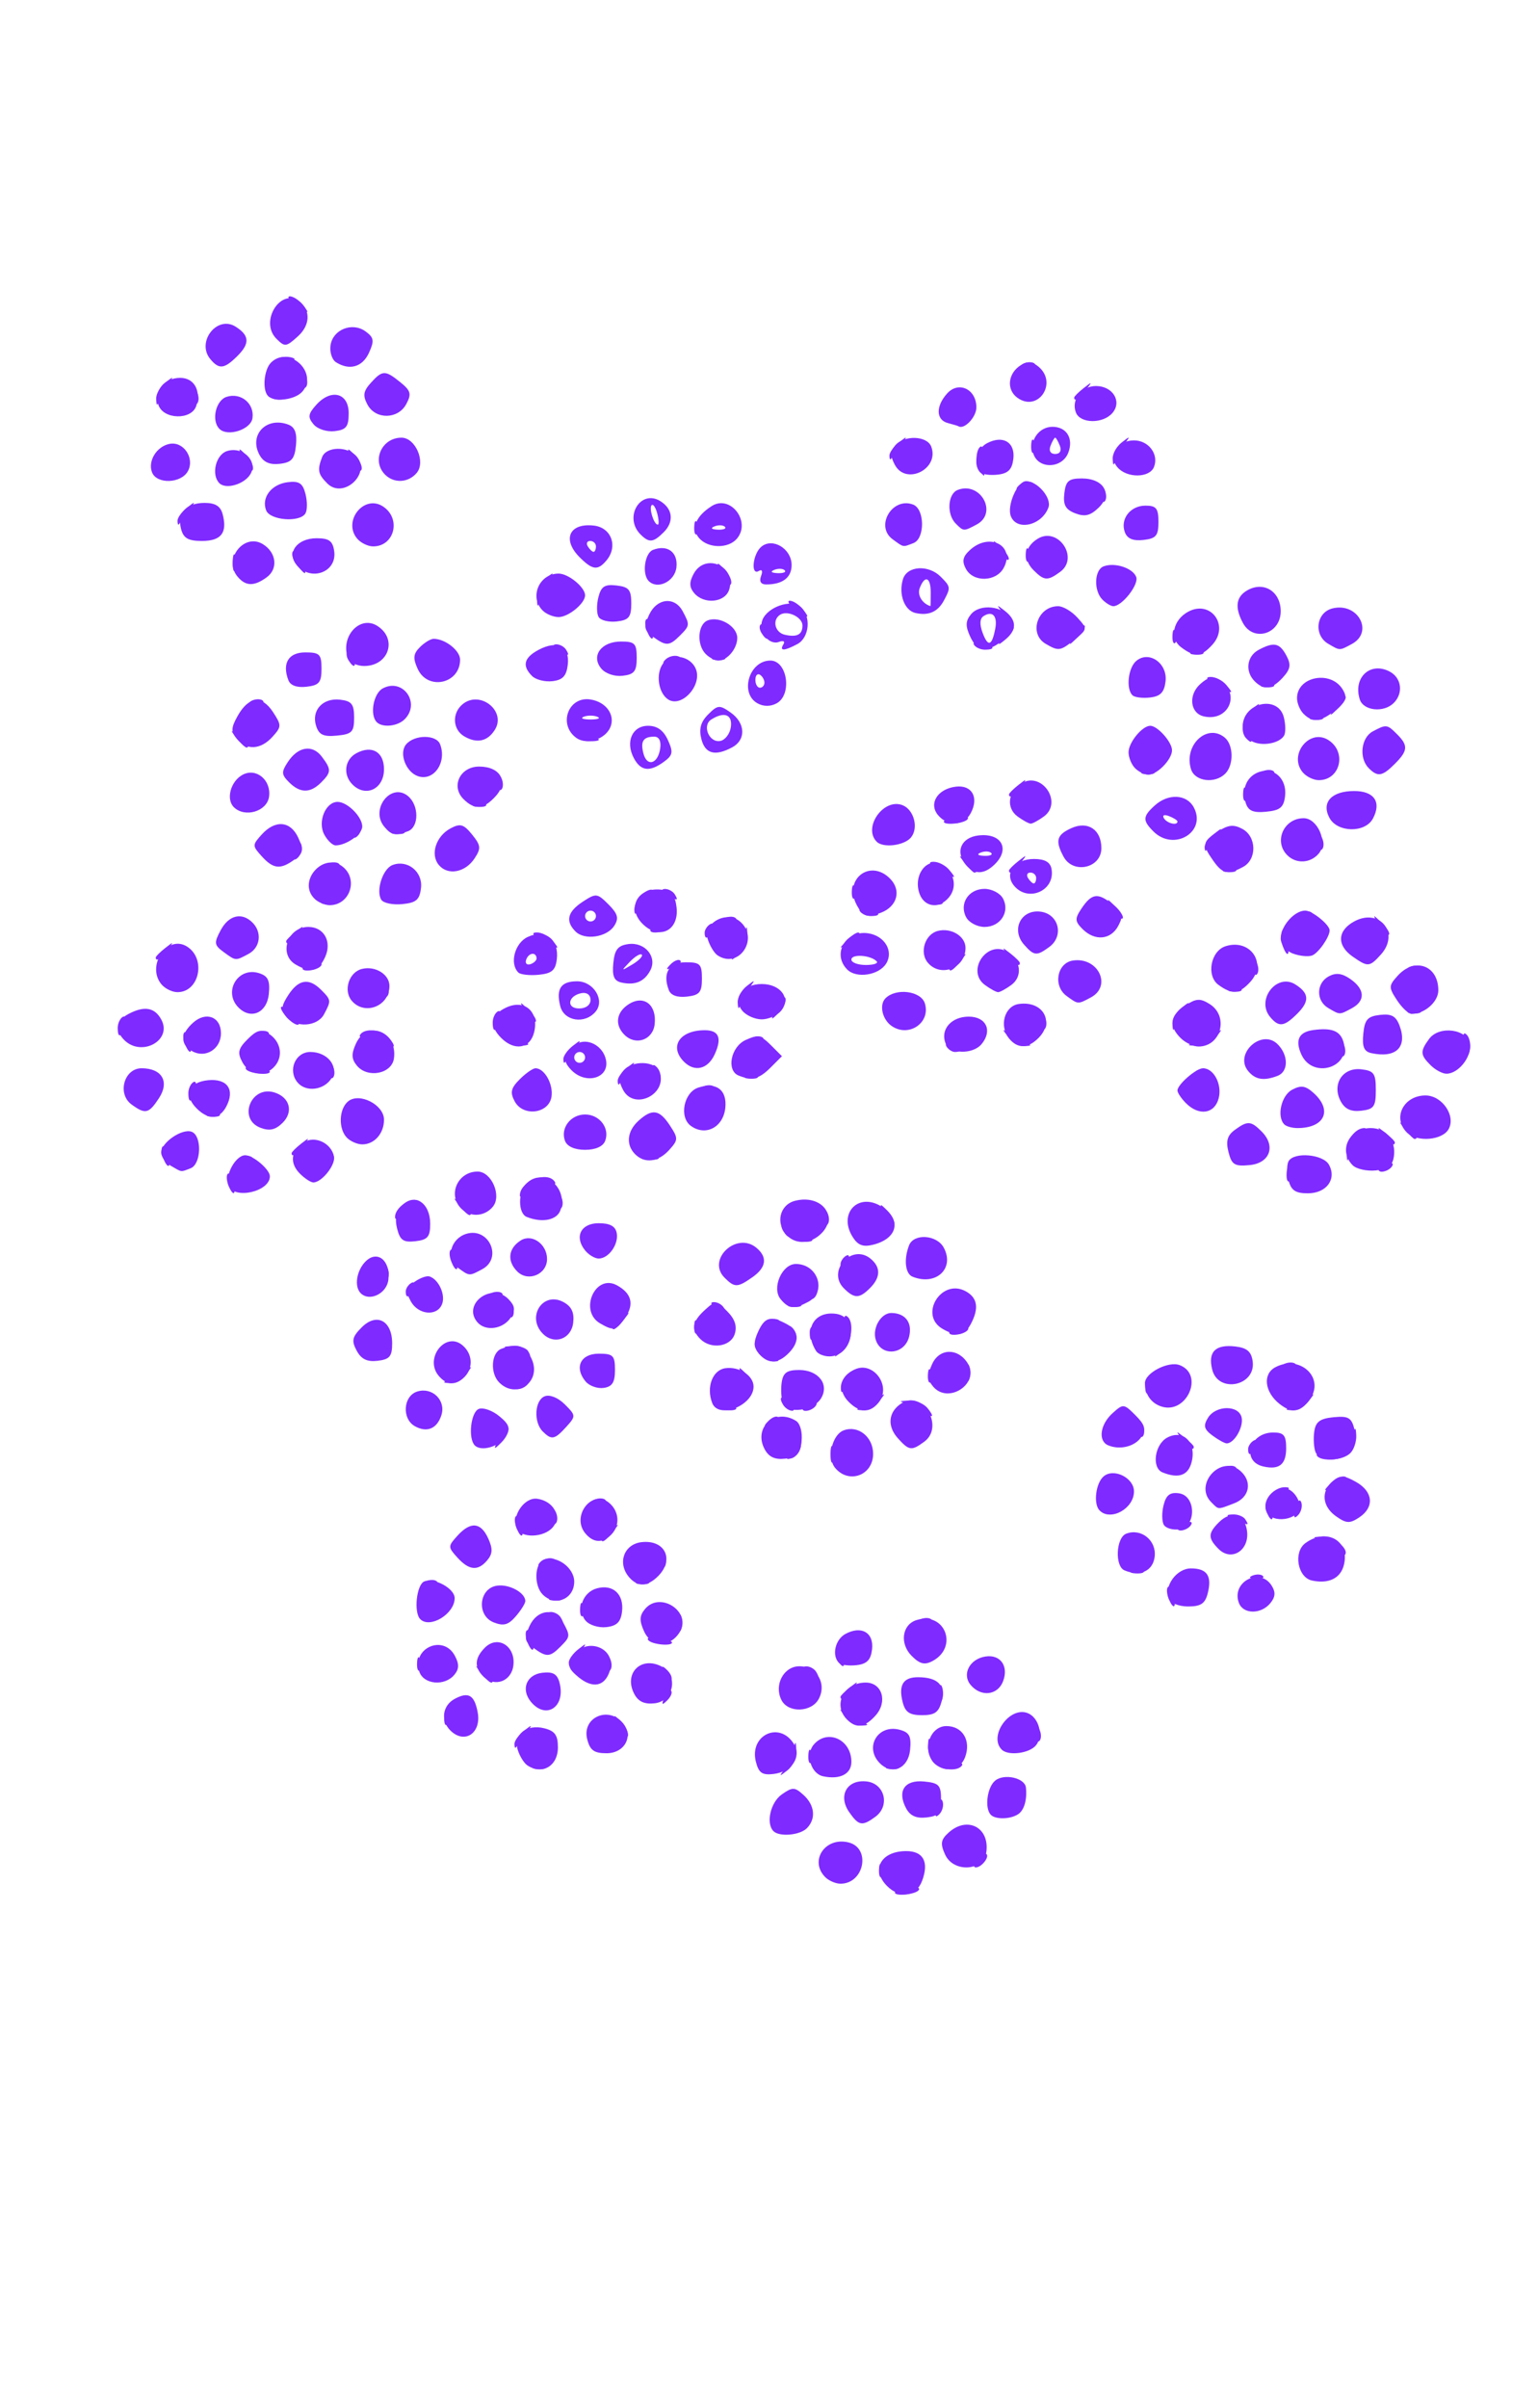 <?xml version="1.0" encoding="UTF-8" standalone="no"?>
<!-- Created with Inkscape (http://www.inkscape.org/) -->

<svg
   xmlns:dc="http://purl.org/dc/elements/1.1/"
   xmlns:cc="http://creativecommons.org/ns#"
   xmlns:rdf="http://www.w3.org/1999/02/22-rdf-syntax-ns#"
   xmlns:svg="http://www.w3.org/2000/svg"
   xmlns="http://www.w3.org/2000/svg"
   xmlns:sodipodi="http://sodipodi.sourceforge.net/DTD/sodipodi-0.dtd"
   xmlns:inkscape="http://www.inkscape.org/namespaces/inkscape"
   version="1.1"
   id="svg2949"
   width="283"
   height="443"
   viewBox="0 0 283 443"
   sodipodi:docname="feu95.svg"
   inkscape:version="0.92.4 (5da689c313, 2019-01-14)">
  <defs
     id="defs2953" />
  <sodipodi:namedview
     pagecolor="#ffffff"
     bordercolor="#666666"
     borderopacity="1"
     objecttolerance="10"
     gridtolerance="10"
     guidetolerance="10"
     inkscape:pageopacity="0"
     inkscape:pageshadow="2"
     inkscape:window-width="1920"
     inkscape:window-height="1017"
     id="namedview2951"
     showgrid="false"
     inkscape:zoom="1.5067919"
     inkscape:cx="112.64858"
     inkscape:cy="221.5"
     inkscape:window-x="-8"
     inkscape:window-y="-8"
     inkscape:window-maximized="1"
     inkscape:current-layer="g180"
     showguides="false" />
  <g
     id="g151"
     transform="translate(25.883,-2.655)">
    <g
       id="g180"
       transform="translate(23.228,-38.492)">
      <g
         id="g223"
         transform="translate(5.309,-8.628)"
         style="fill:#7f2aff">
        <path
           style="fill:#7f2aff"
           d="m 108.81,396.714 c -3.012,-3.012 -1.141,-6.429 3.522,-6.429 3.161,0 4.228,2.025 2.904,5.509 -1.087,2.859 -4.061,3.284 -6.425,0.92 z m -11.371,-1.629 c -3.014,-3.014 -0.022,-7.474 4.287,-6.393 4.155,1.043 2.872,7.593 -1.487,7.593 -0.88,0 -2.14,-0.54 -2.8,-1.2 z m 22.048,-4.154 c -0.918,-2.015 -0.803,-2.739 0.646,-4.05 3.43,-3.104 7.578,-0.951 6.933,3.599 -0.495,3.491 -6.043,3.821 -7.578,0.451 z m -31.582,-4.312 c -1.431,-1.431 -0.558,-5.296 1.527,-6.756 1.983,-1.389 2.367,-1.379 4,0.098 2.084,1.886 2.333,4.398 0.606,6.125 -1.294,1.294 -5.047,1.62 -6.133,0.533 z m 13.938,-3.488 c -2.131,-3.042 -0.409,-6.074 3.213,-5.655 3.337,0.385 4.338,4.492 1.587,6.504 -2.42,1.77 -3.043,1.66 -4.8,-0.849 z m 10.467,-0.713 c -1.7,-3.176 -0.287,-5.286 3.307,-4.936 2.735,0.266 3.122,0.676 3.122,3.304 0,2.511 -0.437,3.051 -2.683,3.31 -1.864,0.215 -3.008,-0.297 -3.746,-1.678 z m 15.596,1.201 c -1.188,-1.188 -0.706,-5.056 0.785,-6.293 1.651,-1.37 5.488,-0.505 5.666,1.278 0.231,2.304 -0.333,4.192 -1.468,4.917 -1.445,0.923 -4.106,0.976 -4.983,0.099 z m -30.87,-7.096 c -2.233,-0.48 -3.285,-3.944 -1.757,-5.785 2.5,-3.013 6.96,-1.006 6.96,3.131 0,2.242 -2.111,3.319 -5.203,2.654 z m -12.374,-2.687 c -1.227,-4.888 4.326,-7.517 6.97,-3.3 1.506,2.403 -0.331,5.159 -3.709,5.563 -2.098,0.251 -2.742,-0.196 -3.261,-2.263 z m -42.038,0.685 c -0.613,-0.404 -1.411,-1.684 -1.773,-2.844 -0.872,-2.796 1.59,-4.808 4.875,-3.984 1.955,0.491 2.513,1.269 2.513,3.505 0,3.431 -2.872,5.13 -5.615,3.323 z m 64.854,-0.396 c -2.911,-2.911 -0.387,-7.213 3.617,-6.166 1.823,0.477 2.194,1.182 1.948,3.708 -0.332,3.412 -3.3,4.723 -5.565,2.458 z m 9.772,-0.325 c -1.991,-2.399 -0.429,-6.513 2.473,-6.513 2.985,0 4.587,2.686 3.43,5.75 -0.971,2.57 -4.071,2.971 -5.903,0.763 z M 53.622,369.678 c -0.994,-3.961 3.91,-6.154 6.576,-2.941 2.011,2.423 0.316,5.548 -3.009,5.548 -2.306,0 -3.05,-0.544 -3.568,-2.607 z m 76.283,1.941 c -2.48,-2.48 1.426,-8.003 4.756,-6.725 2.099,0.806 2.979,4.203 1.538,5.939 -1.237,1.491 -5.105,1.974 -6.293,0.785 z M 28.439,368.085 c -1.827,-1.827 -1.435,-4.604 0.821,-5.811 2.517,-1.347 3.608,-0.714 4.211,2.445 0.74,3.869 -2.417,5.981 -5.032,3.366 z m 73,-2 c -2.679,-2.679 -0.598,-6.8 3.433,-6.8 3.043,0 4.094,3.54 1.803,6.072 -2.009,2.22 -3.532,2.432 -5.235,0.728 z m 10.225,-3.243 c -0.785,-3.126 0.126,-4.561 2.884,-4.542 3.605,0.025 5.035,1.478 4.307,4.377 -0.521,2.076 -1.258,2.607 -3.616,2.607 -2.307,0 -3.097,-0.54 -3.575,-2.443 z m -68.385,-0.009 c -1.9,-2.289 -0.837,-5.011 2.088,-5.352 1.971,-0.229 2.749,0.223 3.173,1.846 1.158,4.428 -2.483,6.853 -5.261,3.505 z m 46.113,-0.298 c -1.452,-2.771 0.374,-6.25 3.279,-6.25 3.194,0 5.08,3.173 3.567,6 -1.33,2.484 -5.594,2.64 -6.847,0.25 z m -27.083,-1.118 c -2.046,-3.823 1.238,-7.108 5.062,-5.062 3.083,1.65 2.168,6.337 -1.315,6.739 -1.864,0.215 -3.008,-0.297 -3.746,-1.678 z m 61.86,-1.716 c -1.634,-1.969 -0.148,-4.778 2.759,-5.214 2.735,-0.411 4.281,1.768 3.227,4.548 -0.991,2.615 -4.084,2.959 -5.987,0.666 z m -72.132,-1.404 c -1.864,-1.53 -2.09,-2.23 -1.197,-3.7 2.393,-3.935 8.311,-1.764 6.942,2.547 -0.907,2.857 -3.127,3.303 -5.746,1.153 z M 22.724,357.237 c -1.369,-4.313 4.421,-6.866 6.549,-2.888 0.82,1.532 0.797,2.434 -0.087,3.5 -1.797,2.165 -5.698,1.796 -6.462,-0.612 z m 11.754,0.886 c -1.666,-1.666 -1.559,-3.375 0.331,-5.265 2.345,-2.345 5.65,-0.299 5.24,3.244 -0.345,2.986 -3.472,4.12 -5.572,2.021 z m 65.474,-2.459 c -1.368,-1.368 -0.697,-4.317 1.215,-5.34 2.929,-1.568 5.232,-0.227 4.877,2.839 -0.228,1.962 -0.943,2.697 -2.842,2.918 -1.396,0.163 -2.858,-0.025 -3.25,-0.417 z m 13.385,-1.282 c -2.253,-2.253 -1.793,-5.742 0.87,-6.587 5.212,-1.654 7.81,4.933 2.969,7.524 -1.456,0.779 -2.338,0.564 -3.839,-0.937 z m -69.616,-1.488 c -1.632,-1.194 -1.733,-1.76 -0.713,-4 1.412,-3.099 4.707,-3.458 6.197,-0.675 1.339,2.502 1.323,2.635 -0.536,4.494 -1.926,1.926 -2.531,1.948 -4.948,0.181 z m 20.382,-3.012 c -0.903,-1.982 -0.869,-2.885 0.153,-4.117 2.811,-3.387 8.703,0.558 6.377,4.269 -1.785,2.848 -5.199,2.768 -6.53,-0.152 z m -27.68,-1.668 c -3.209,-1.267 -2.747,-6.279 0.622,-6.756 2.243,-0.318 5.195,1.295 5.195,2.838 0,0.422 -0.787,1.682 -1.75,2.8 -1.375,1.597 -2.247,1.837 -4.067,1.118 z m 16.899,-0.331 c -1.681,-2.025 -0.515,-5.252 2.149,-5.949 2.921,-0.764 4.935,1.117 4.569,4.265 -0.225,1.939 -0.947,2.661 -2.886,2.886 -1.422,0.165 -3.147,-0.376 -3.833,-1.202 z m -30.415,-0.265 c -1.238,-1.238 -0.678,-6.392 0.755,-6.942 1.883,-0.723 5.578,1.312 5.578,3.072 0,2.899 -4.534,5.669 -6.333,3.87 z M 173.548,344.649 c -1.473,-3.839 3.84,-6.66 6.024,-3.198 0.763,1.209 0.69,2.101 -0.263,3.25 -1.711,2.061 -4.96,2.032 -5.76,-0.052 z m -12.918,-0.786 c -0.901,-2.347 1.466,-5.578 4.085,-5.578 2.967,0 3.899,1.37 3.099,4.557 -0.48,1.914 -1.265,2.443 -3.626,2.443 -1.682,0 -3.253,-0.628 -3.558,-1.422 z M 45.439,343.085 c -1.652,-1.652 -1.51,-5.744 0.222,-6.408 2.322,-0.891 5.578,1.465 5.578,4.037 0,3.225 -3.511,4.661 -5.8,2.372 z m 15.846,-3.245 c -2.142,-2.581 -0.88,-6.017 2.346,-6.385 4.307,-0.492 6.097,3.198 3.037,6.259 -1.959,1.959 -3.826,2.003 -5.383,0.126 z m 125.705,0.674 c -2.651,-0.568 -3.468,-5.231 -1.207,-6.884 3.921,-2.867 8.198,-0.436 7.079,4.023 -0.617,2.46 -2.794,3.521 -5.872,2.861 z m -34.501,-1.872 c -1.812,-0.758 -1.56,-6.023 0.322,-6.746 2.74,-1.051 5.581,1.231 5.237,4.207 -0.308,2.668 -2.671,3.747 -5.56,2.539 z M 29.739,336.285 c -1.747,-1.93 -1.747,-2.07 0,-4 2.423,-2.677 4.306,-2.521 5.668,0.47 0.861,1.889 0.827,2.83 -0.144,4 -1.713,2.064 -3.357,1.924 -5.525,-0.47 z m 140.069,-1.573 c -1.982,-1.982 -1.972,-2.881 0.052,-4.905 2.3,-2.3 4.822,-1.489 5.189,1.67 0.41,3.535 -2.899,5.577 -5.24,3.235 z M 53.279,331.833 c -2.648,-3.19 1.259,-8.205 4.376,-5.618 1.881,1.561 2.054,4.2 0.384,5.87 -1.603,1.603 -3.295,1.514 -4.76,-0.252 z m -12.648,-0.97 c -0.9,-2.346 1.505,-5.735 3.824,-5.389 2.989,0.446 4.51,3.232 2.854,5.227 -1.635,1.97 -5.944,2.074 -6.678,0.162 z m 119.109,-0.578 c -0.379,-0.613 -0.405,-2.243 -0.059,-3.622 0.472,-1.88 1.184,-2.429 2.844,-2.193 3.169,0.451 3.22,6.172 0.059,6.622 -1.186,0.169 -2.465,-0.194 -2.844,-0.807 z m 31.703,-1.57 c -2.59,-1.814 -2.854,-4.645 -0.608,-6.509 1.33,-1.104 2.037,-1.076 4.25,0.166 3.168,1.778 3.436,4.651 0.608,6.528 -1.745,1.159 -2.371,1.132 -4.25,-0.185 z m -12.846,-0.941 c -0.951,-2.478 2.213,-5.25 4.411,-3.863 0.952,0.601 1.731,1.943 1.731,2.983 0,2.523 -5.225,3.272 -6.142,0.88 z m -30.691,-0.156 c -1.183,-1.183 -0.709,-5.054 0.769,-6.28 1.873,-1.554 5.564,0.291 5.564,2.782 0,3.173 -4.289,5.542 -6.333,3.498 z m 20.533,-1.533 c -3.233,-3.233 1.753,-8.744 5.27,-5.825 2.367,1.964 1.856,4.95 -1.035,6.049 -3.144,1.196 -2.796,1.214 -4.235,-0.225 z m -69.189,-6.287 c -1.531,-1.845 -0.577,-6.082 1.553,-6.899 2.659,-1.021 5.436,1.183 5.436,4.314 0,3.958 -4.476,5.613 -6.989,2.585 z m 60.239,0.825 c -2.046,-0.826 -1.46,-5.155 0.867,-6.4 2.936,-1.571 5.397,0.881 4.494,4.478 -0.624,2.487 -2.391,3.121 -5.361,1.922 z m 18.585,-1.079 c -4.157,-0.93 -2.636,-6.259 1.787,-6.259 1.956,0 2.378,0.514 2.378,2.893 0,2.984 -1.272,4.012 -4.165,3.365 z m -91.803,-3.199 c -2.137,-3.993 1.935,-7.635 5.798,-5.186 0.755,0.479 1.187,2.092 1,3.735 -0.261,2.29 -0.888,2.956 -3.013,3.201 -1.89,0.218 -3.009,-0.299 -3.785,-1.75 z m 101.357,0.513 c -0.301,-0.785 -0.4,-2.473 -0.219,-3.75 0.255,-1.798 1.055,-2.393 3.545,-2.634 2.739,-0.265 3.312,0.071 3.862,2.263 0.377,1.503 0.133,3.192 -0.588,4.061 -1.572,1.894 -5.881,1.933 -6.6,0.06 z M 32.948,315.661 c -1.279,-1.279 -0.741,-6.149 0.742,-6.718 0.798,-0.306 2.486,0.292 3.75,1.33 1.864,1.53 2.09,2.23 1.197,3.7 -1.159,1.906 -4.484,2.893 -5.689,1.688 z m 77.858,-1.301 c -2.05,-2.266 -1.77,-4.917 0.683,-6.462 3.915,-2.465 7.905,4.339 4.154,7.082 -2.345,1.715 -2.774,1.66 -4.837,-0.62 z m 38.683,1.282 c -1.899,-0.794 -1.495,-3.824 0.785,-5.888 1.983,-1.795 2.092,-1.785 4.236,0.359 1.743,1.743 1.974,2.562 1.113,3.937 -1.119,1.786 -3.928,2.515 -6.134,1.592 z m 19.191,-1.798 c -1.554,-1.154 -1.72,-1.802 -0.832,-3.25 1.46,-2.381 5.752,-2.389 6.21,-0.011 0.338,1.757 -1.384,4.702 -2.75,4.702 -0.378,0 -1.56,-0.649 -2.628,-1.441 z M 45.439,313.085 c -1.72,-1.72 -1.48,-5.755 0.383,-6.47 0.924,-0.355 2.459,0.268 3.687,1.496 2.048,2.048 2.055,2.157 0.262,4.139 -2.137,2.361 -2.698,2.469 -4.332,0.835 z M 21.928,312.131 c -2.447,-1.369 -2.17,-5.559 0.422,-6.382 2.759,-0.876 5.316,1.612 4.453,4.332 -0.795,2.505 -2.66,3.29 -4.875,2.05 z m 54.7,-4.273 c -1.123,-2.926 0.062,-6.066 2.416,-6.399 2.552,-0.362 5.195,1.357 5.195,3.378 0,3.489 -6.449,6.049 -7.61,3.022 z m 13.026,0.067 c -0.315,-0.822 -0.425,-2.539 -0.244,-3.817 0.258,-1.819 0.956,-2.323 3.22,-2.323 3.564,0 5.61,2.684 4.003,5.25 -1.425,2.276 -6.213,2.886 -6.979,0.89 z m 12.106,-0.261 c -1.949,-1.949 -1.657,-4.264 0.729,-5.766 3.465,-2.182 7.367,2.735 4.71,5.936 -1.574,1.897 -3.43,1.839 -5.439,-0.169 z m 57.479,0.824 c -1.861,-0.623 -2.965,-2.211 -2.985,-4.292 -0.018,-1.862 4.318,-4.104 6.396,-3.306 4.58,1.757 1.256,9.162 -3.411,7.599 z m 21.792,-0.453 c -2.76,-2.169 -3.154,-5.486 -0.802,-6.745 4.482,-2.399 9.178,1.882 6.406,5.84 -1.717,2.451 -3.309,2.708 -5.604,0.905 z m -63.777,-3.231 c -1.022,-1.232 -1.056,-2.135 -0.153,-4.117 1.331,-2.921 4.745,-3 6.53,-0.152 2.326,3.711 -3.567,7.655 -6.377,4.269 z m -79.815,-0.719 c -1.714,-1.714 -1.482,-5.478 0.382,-6.193 2.934,-1.126 4.456,-0.618 5.587,1.863 1.892,4.153 -2.766,7.532 -5.968,4.33 z m 15.88,-0.204 c -2.122,-2.557 -0.91,-5.096 2.434,-5.096 2.651,0 2.986,0.336 2.986,3 0,2.28 -0.501,3.072 -2.088,3.298 -1.148,0.164 -2.648,-0.377 -3.333,-1.202 z M 26.279,302.833 c -2.648,-3.19 1.259,-8.205 4.376,-5.618 1.881,1.561 2.054,4.2 0.384,5.87 -1.603,1.603 -3.295,1.514 -4.76,-0.252 z m 142.352,-1.121 c -0.819,-3.264 0.583,-4.672 4.236,-4.255 2.147,0.245 2.957,0.93 3.209,2.715 0.644,4.553 -6.327,5.995 -7.445,1.54 z M 11.206,298.223 c -0.981,-1.832 -0.829,-2.521 0.947,-4.296 2.735,-2.735 5.586,-1.22 5.586,2.967 0,2.393 -0.463,2.944 -2.683,3.201 -1.93,0.223 -3.01,-0.302 -3.85,-1.872 z m 74.009,0.532 c -0.971,-1.17 -1.005,-2.111 -0.144,-4 1.234,-2.708 2.307,-3.002 5.234,-1.435 2.342,1.254 2.479,3.278 0.363,5.393 -1.984,1.984 -3.829,1.999 -5.453,0.042 z m 10.527,-0.467 c -2.371,-3.836 -0.436,-7.416 3.693,-6.831 4.326,0.613 3.166,7.827 -1.258,7.827 -1,0 -2.096,-0.448 -2.434,-0.996 z m 10.982,-2.052 c -0.682,-2.149 0.964,-4.963 2.888,-4.937 2.584,0.035 3.891,1.799 3.244,4.377 -0.83,3.305 -5.135,3.698 -6.132,0.559 z m -32.285,-0.152 c -1.723,-1.723 -1.487,-3.23 0.835,-5.332 1.981,-1.793 2.09,-1.787 4.105,0.227 1.425,1.425 1.86,2.729 1.397,4.187 -0.748,2.357 -4.373,2.882 -6.337,0.918 z m -28.962,-0.962 c -3.088,-3.088 -0.017,-7.861 3.758,-5.84 1.513,0.81 2.035,1.908 1.814,3.819 -0.345,2.986 -3.472,4.12 -5.572,2.021 z m 73.512,-0.918 c -4.363,-2.541 -0.208,-9.306 4.25,-6.92 2.218,1.187 2.529,3.143 0.965,6.066 -1.149,2.146 -2.591,2.382 -5.215,0.854 z m -85.605,-1.245 c -2.746,-3.309 2.631,-7.328 5.699,-4.259 1.241,1.241 1.367,2.027 0.536,3.353 -1.404,2.239 -4.728,2.722 -6.236,0.906 z m 22.605,0.245 c -3.916,-2.281 -0.913,-9.148 3.068,-7.017 2.742,1.468 3.274,3.521 1.549,5.982 -1.664,2.376 -2.134,2.481 -4.618,1.035 z M 21.147,289.114 c -0.964,-1.802 -0.849,-2.399 0.674,-3.513 1.01,-0.738 2.272,-1.197 2.805,-1.02 1.68,0.56 2.955,3.367 2.302,5.068 -0.899,2.344 -4.416,2.018 -5.782,-0.535 z m 68.067,-0.359 c -1.681,-2.025 0.245,-6.47 2.803,-6.47 4.075,0 5.753,5.11 2.287,6.965 -2.618,1.401 -3.596,1.306 -5.09,-0.494 z M 11.948,287.661 c -1.225,-1.225 -0.773,-4.168 0.897,-5.839 2.158,-2.158 4.609,-0.185 4.195,3.377 -0.295,2.54 -3.475,4.078 -5.092,2.461 z m 88.905,-0.904 c -3.193,-3.193 1.459,-8.315 4.934,-5.432 1.883,1.563 1.841,3.428 -0.119,5.389 -1.965,1.965 -2.884,1.973 -4.814,0.043 z m -21.954,-1.954 c -3.331,-3.331 2.202,-8.536 5.853,-5.507 2.101,1.744 1.847,3.624 -0.736,5.433 -2.748,1.925 -3.259,1.932 -5.117,0.074 z m -38.141,-1.141 c -1.924,-1.924 -1.66,-4.259 0.647,-5.711 2.054,-1.293 4.834,0.675 4.834,3.422 0,2.828 -3.486,4.284 -5.481,2.289 z m 72.731,0.961 c -1.338,-0.54 -1.633,-3.177 -0.643,-5.756 0.864,-2.252 5.113,-1.974 6.393,0.418 2.055,3.84 -1.435,7.079 -5.75,5.338 z m -83.681,-1.664 c -2.254,-1.648 -1.356,-5.289 1.531,-6.205 4.176,-1.326 6.809,4.44 2.967,6.496 -2.419,1.295 -2.32,1.301 -4.497,-0.291 z m 23.471,-3.126 c -2.082,-2.509 -0.845,-5.048 2.46,-5.048 2.066,0 3.078,0.548 3.319,1.798 0.397,2.062 -1.467,4.702 -3.319,4.702 -0.69,0 -1.797,-0.653 -2.46,-1.452 z m 49.163,-2.572 c -2.698,-4.37 1.175,-8.27 5.438,-5.476 3.659,2.398 2.842,5.844 -1.651,6.959 -1.87,0.464 -2.813,0.095 -3.788,-1.483 z m -83.797,-1.498 c -0.458,-1.823 -0.151,-3.161 0.984,-4.296 2.291,-2.291 5.111,-0.4 5.111,3.427 0,2.401 -0.46,2.944 -2.715,3.204 -2.222,0.256 -2.836,-0.168 -3.38,-2.335 z m 71.795,1.322 c -2.222,-2.222 -1.434,-5.703 1.455,-6.428 4.812,-1.208 8.03,2.8 4.824,6.007 -1.917,1.917 -4.603,2.097 -6.279,0.421 z m -47.95,-3.462 c -1.591,-0.642 -1.623,-4.564 -0.05,-6.138 3.01,-3.01 7.647,0.557 6.288,4.838 -0.6,1.89 -3.354,2.464 -6.238,1.3 z m -12.05,-1.538 c -2.533,-2.533 -0.637,-6.8 3.021,-6.8 2.558,0 4.484,4.445 2.803,6.47 -1.521,1.833 -4.172,1.983 -5.825,0.33 z m -42.808,-4.222 c -0.723,-1.883 1.312,-5.578 3.072,-5.578 1.463,0 4.536,2.623 4.536,3.871 0,2.84 -6.605,4.322 -7.608,1.707 z m 195.033,-1.021 c -0.337,-1.344 -0.319,-2.919 0.04,-3.5 1.06,-1.715 6.334,-1.239 7.401,0.667 1.488,2.659 -0.438,5.276 -3.882,5.276 -2.29,0 -3.082,-0.544 -3.559,-2.443 z M 0.76,265.664 c -1.949,-1.949 -1.657,-4.264 0.729,-5.766 2.039,-1.284 5.061,0.144 5.55,2.624 0.306,1.554 -2.254,4.764 -3.8,4.764 -0.471,0 -1.587,-0.73 -2.479,-1.621 z m -23.771,-1.459 c -0.963,-0.561 -1.75,-1.646 -1.75,-2.413 0,-1.857 3.871,-4.494 5.615,-3.825 1.92,0.737 1.767,5.957 -0.197,6.711 -1.891,0.726 -1.53,0.772 -3.668,-0.473 z m 217.495,-0.075 c -2.701,-2.701 -0.684,-6.845 3.332,-6.845 2.807,0 4.664,2.27 4.249,5.195 -0.246,1.739 -1.065,2.378 -3.332,2.6 -1.653,0.162 -3.565,-0.265 -4.25,-0.95 z m -22.858,-2.44 c -0.508,-2.023 -0.213,-3.059 1.157,-4.061 2.362,-1.727 2.965,-1.693 4.938,0.28 2.669,2.669 1.548,5.824 -2.197,6.186 -2.777,0.268 -3.309,-0.059 -3.897,-2.406 z m -109.187,0.395 c -1.733,-1.733 -1.476,-4.24 0.629,-6.145 2.519,-2.279 3.847,-2.079 5.78,0.871 1.55,2.365 1.541,2.651 -0.132,4.5 -2.025,2.237 -4.508,2.544 -6.277,0.774 z m -12.891,-2.436 c -0.897,-2.338 1.019,-4.864 3.691,-4.864 2.671,0 4.588,2.526 3.691,4.864 -0.392,1.022 -1.777,1.636 -3.691,1.636 -1.913,0 -3.298,-0.614 -3.691,-1.636 z M 9.439,259.085 c -1.621,-1.621 -1.518,-5.291 0.188,-6.707 2.06,-1.709 6.612,0.609 6.612,3.368 0,2.534 -1.767,4.539 -4,4.539 -0.88,0 -2.14,-0.54 -2.8,-1.2 z m 195,-1 c -2.682,-2.682 -0.597,-6.8 3.443,-6.8 3.026,0 5.591,3.693 4.274,6.155 -1.128,2.107 -5.86,2.503 -7.717,0.645 z m -210.95,-0.864 c -4.213,-1.632 -1.709,-7.851 2.61,-6.48 2.839,0.901 3.527,3.614 1.429,5.631 -1.312,1.261 -2.389,1.488 -4.039,0.849 z m 79.2,-0.349 c -2.2,-1.609 -1.282,-6.188 1.411,-7.043 3.309,-1.05 5.274,0.432 4.942,3.726 -0.362,3.589 -3.641,5.301 -6.354,3.317 z M 181.905,256.618 c -1.437,-1.437 -0.577,-5.311 1.417,-6.378 1.662,-0.889 2.471,-0.764 4,0.62 3.5,3.168 1.98,6.425 -2.998,6.425 -0.963,0 -2.052,-0.3 -2.418,-0.667 z m -200.145,-2.955 c -2.453,-2.453 -1.485,-4.832 2.109,-5.182 3.561,-0.347 4.999,1.758 3.331,4.876 -1.26,2.354 -3.279,2.467 -5.44,0.306 z m -11.978,-0.723 c -2.679,-1.959 -1.372,-6.656 1.853,-6.656 3.746,0 5.182,2.468 3.199,5.495 -1.883,2.874 -2.511,3.018 -5.052,1.161 z m 70.501,-0.573 c -0.88,-1.644 -0.7,-2.427 0.933,-4.06 1.113,-1.113 2.418,-2.023 2.9,-2.023 1.641,0 3.277,2.882 2.949,5.195 -0.448,3.161 -5.231,3.787 -6.782,0.888 z m 123.527,0.346 c -0.864,-0.864 -1.571,-1.92 -1.571,-2.345 0,-1.092 3.448,-4.084 4.706,-4.084 1.976,0 3.525,2.944 2.886,5.487 -0.728,2.9 -3.612,3.351 -6.021,0.942 z m 28.461,-0.369 c -1.67,-3.121 0.358,-6.266 3.785,-5.87 2.34,0.27 2.683,0.757 2.683,3.81 0,3.053 -0.342,3.54 -2.683,3.81 -1.89,0.218 -3.009,-0.299 -3.785,-1.75 z M 60.237,250.282 c -0.858,-1.603 -0.845,-2.477 0.055,-3.561 1.616,-1.947 5.863,-1.819 6.637,0.2 1.573,4.1 -4.629,7.215 -6.692,3.361 z M 0.319,248.881 c -1.832,-2.207 -0.399,-5.596 2.365,-5.596 3.144,0 5.27,2.639 3.895,4.834 -1.392,2.221 -4.714,2.625 -6.26,0.762 z m 50.447,-2.212 c -1.858,-1.858 -1.625,-3.289 0.783,-4.807 2.059,-1.299 5.017,0.255 5.539,2.911 0.649,3.301 -3.632,4.586 -6.322,1.897 z m 2.473,-2.384 c 0,-0.55 -0.45,-1 -1,-1 -0.55,0 -1,0.45 -1,1 0,0.55 0.45,1 1,1 0.55,0 1,-0.45 1,-1 z m 28.25,3.338 c -2.301,-0.928 -1.438,-5.295 1.292,-6.539 2.167,-0.988 2.847,-0.853 4.611,0.91 l 2.069,2.069 -2.111,2.111 c -2.091,2.091 -3.442,2.425 -5.861,1.449 z m 93.761,-0.825 c -2.637,-3.178 2.5,-7.859 5.42,-4.939 2.021,2.021 2.015,5.042 -0.012,5.82 -2.525,0.969 -4.084,0.715 -5.408,-0.88 z M -9.826,245.163 c -0.941,-1.758 -0.773,-2.484 0.979,-4.236 1.671,-1.671 2.478,-1.885 3.85,-1.021 2.209,1.391 2.747,4.058 1.196,5.927 -1.75,2.109 -4.715,1.779 -6.025,-0.67 z m 21.083,0.643 c -1.011,-1.218 -1.053,-2.147 -0.186,-4.051 2.031,-4.457 7.7,-2.249 6.995,2.725 -0.402,2.836 -4.839,3.7 -6.809,1.326 z m 197.554,-0.092 c -1.908,-1.908 -1.944,-2.537 -0.272,-4.823 1.86,-2.544 7.097,-1.832 7.504,1.02 0.329,2.308 -2.126,5.375 -4.303,5.375 -0.746,0 -2.064,-0.707 -2.929,-1.571 z M 71.439,245.085 c -2.785,-2.785 -0.797,-5.8 3.823,-5.8 2.608,0 3.197,1.425 1.829,4.425 -1.252,2.747 -3.688,3.34 -5.652,1.375 z M 185.044,243.758 c -1.208,-2.652 -0.48,-4.148 2.194,-4.508 3.344,-0.45 4.897,0.136 5.515,2.083 1.521,4.794 -5.608,7.036 -7.71,2.425 z m -204.082,-0.607 c -2.236,-1.251 -2.188,-3.135 0.131,-5.235 2.382,-2.156 5.145,-1.113 5.145,1.941 0,2.881 -2.843,4.655 -5.276,3.294 z m 216.969,0.352 c -1.367,-0.292 -1.732,-1.157 -1.5,-3.552 0.254,-2.62 0.782,-3.22 3.064,-3.483 2.126,-0.245 2.955,0.213 3.619,2 1.464,3.938 -0.66,6.001 -5.183,5.035 z m -78.383,-1.853 c -0.967,-2.521 1.098,-4.864 4.286,-4.864 3.211,0 4.417,2.575 2.365,5.048 -1.627,1.96 -5.873,1.843 -6.651,-0.184 z m -151.109,-0.564 c -1.752,-1.752 -1.47,-3.585 0.734,-4.765 2.944,-1.575 4.881,-1.249 6.1,1.029 2.039,3.809 -3.651,6.92 -6.834,3.736 z M 37.81,240.714 c -2.28,-2.28 -1.932,-4.307 0.966,-5.627 3.404,-1.551 6.023,0.831 5.074,4.614 -0.746,2.97 -3.603,3.45 -6.039,1.013 z m 93.474,0.126 c -1.911,-2.302 -0.89,-6.006 1.759,-6.382 4.423,-0.627 6.654,3.225 3.624,6.255 -1.959,1.959 -3.826,2.003 -5.383,0.126 z m 31.526,-0.126 c -2.223,-2.223 -1.953,-4.133 0.845,-5.966 2.026,-1.328 2.753,-1.373 4.5,-0.283 3.581,2.236 2.121,7.82 -2.045,7.82 -0.951,0 -2.436,-0.707 -3.3,-1.571 z M 60.477,240.123 c -1.848,-1.848 -1.5,-4.194 0.84,-5.655 2.758,-1.723 5.138,0.157 4.722,3.731 -0.336,2.892 -3.5,3.986 -5.562,1.924 z m 49.189,-1.604 c -1.746,-1.196 -2.355,-3.907 -1.149,-5.113 1.94,-1.94 6.513,-1.354 7.237,0.926 1.126,3.548 -2.938,6.344 -6.088,4.187 z M -1.757,236.79 c -1,-1.205 -0.922,-1.981 0.401,-4 1.888,-2.882 3.782,-3.175 6.024,-0.934 1.859,1.859 1.875,1.993 0.536,4.494 -1.23,2.298 -5.21,2.549 -6.961,0.439 z m 181.036,0.043 c -2.623,-3.16 1.242,-8.122 4.651,-5.971 2.55,1.608 2.652,3.081 0.372,5.361 -2.443,2.443 -3.405,2.56 -5.023,0.611 z M 48.664,234.842 c -0.8,-3.187 0.132,-4.557 3.099,-4.557 3.04,0 5.169,3.461 3.423,5.564 -1.979,2.385 -5.819,1.792 -6.522,-1.007 z m 5.575,-1.13 c 0,-0.931 -0.68,-1.441 -1.667,-1.25 -2.509,0.487 -2.853,2.823 -0.416,2.823 1.228,0 2.083,-0.646 2.083,-1.573 z m 27.93,1.99 c -1.866,-2.249 0.07,-4.916 3.57,-4.916 3.499,0 5.436,2.667 3.57,4.916 -0.723,0.871 -2.329,1.584 -3.57,1.584 -1.24,0 -2.847,-0.713 -3.57,-1.584 z m -92.692,-0.578 c -2.903,-2.903 -0.125,-7.572 3.771,-6.335 1.656,0.526 2.039,1.343 1.798,3.833 -0.335,3.456 -3.288,4.783 -5.569,2.503 z m 200.512,0.082 c -2.292,-1.335 -2.239,-4.588 0.095,-5.837 1.328,-0.711 2.449,-0.565 4,0.522 2.673,1.873 2.761,4.001 0.22,5.361 -2.302,1.232 -2.12,1.234 -4.316,-0.045 z m 12.641,-1.446 c -1.55,-2.365 -1.541,-2.651 0.132,-4.5 3.14,-3.469 7.477,-1.909 7.477,2.69 0,2.112 -2.519,4.335 -4.911,4.335 -0.573,0 -1.787,-1.137 -2.698,-2.526 z m -192.351,0.074 c -1.554,-1.873 -0.495,-5.196 1.851,-5.809 2.464,-0.644 5.109,0.966 5.109,3.111 0,3.749 -4.606,5.534 -6.96,2.698 z m 131.556,-0.854 c -2.55,-1.864 -1.765,-6.099 1.209,-6.521 4.617,-0.655 7.184,4.692 3.261,6.792 -2.417,1.293 -2.322,1.299 -4.47,-0.271 z M 68.648,231.91 c -1.198,-3.123 0.014,-5.125 3.104,-5.125 2.651,0 2.986,0.336 2.986,3 0,2.531 -0.431,3.05 -2.756,3.317 -1.759,0.202 -2.965,-0.229 -3.335,-1.192 z m -93.364,-1.07 c -2.844,-3.427 1.079,-9.221 4.704,-6.948 3.568,2.237 2.285,8.393 -1.75,8.393 -0.965,0 -2.295,-0.65 -2.954,-1.445 z m 151.537,0.129 c -3.564,-2.606 0.431,-8.425 4.168,-6.072 2.466,1.553 2.792,4.518 0.668,6.072 -0.99,0.724 -2.078,1.316 -2.418,1.316 -0.34,0 -1.428,-0.592 -2.418,-1.316 z m 42.961,-0.028 c -2.287,-1.672 -1.442,-6.236 1.318,-7.112 4.497,-1.427 7.672,3.104 4.574,6.528 -2.06,2.276 -3.396,2.409 -5.891,0.584 z M 59.932,230.516 c -1.365,-0.302 -1.732,-1.174 -1.5,-3.565 0.241,-2.489 0.829,-3.239 2.751,-3.511 3.069,-0.433 5.388,2.356 4.045,4.865 -1.099,2.054 -2.798,2.763 -5.296,2.211 z m 3.738,-5.134 c -0.263,-0.263 -1.255,0.333 -2.205,1.324 -1.649,1.722 -1.628,1.743 0.478,0.478 1.212,-0.728 1.989,-1.539 1.726,-1.802 z m -22.717,3.283 c -1.663,-1.663 -0.646,-5.455 1.756,-6.549 3.227,-1.47 5.751,0.463 5.33,4.083 -0.24,2.066 -0.911,2.645 -3.336,2.883 -1.67,0.164 -3.357,-0.024 -3.75,-0.417 z m 3.361,-2.656 c -0.124,-1.196 -1.495,-0.964 -1.925,0.325 -0.22,0.66 0.14,1.02 0.8,0.8 0.66,-0.22 1.166,-0.726 1.125,-1.125 z m 57.168,2.118 c -2.864,-2.864 -0.311,-7.287 3.85,-6.67 3.036,0.45 4.725,3.303 3.301,5.577 -1.345,2.148 -5.466,2.778 -7.151,1.093 z m 5.398,-1.535 c -1.143,-1.143 -4.641,-1.37 -4.641,-0.301 0,0.547 1.2,0.994 2.667,0.994 1.467,0 2.355,-0.312 1.974,-0.692 z m -106.891,0.612 c -3.206,-1.867 -1.507,-6.92 2.328,-6.92 2.875,0 4.382,2.696 3.091,5.53 -1.207,2.648 -2.631,3.014 -5.418,1.39 z m 116.29,-0.372 c -1.554,-1.873 -0.495,-5.196 1.851,-5.809 2.464,-0.644 5.109,0.966 5.109,3.111 0,3.749 -4.606,5.534 -6.96,2.698 z m 78.183,-1.105 c -2.956,-2.071 -2.812,-4.79 0.343,-6.478 4.655,-2.492 8.399,2.207 4.868,6.109 -2.105,2.327 -2.387,2.346 -5.21,0.369 z m -207.754,-0.843 c -1.719,-1.257 -1.772,-1.665 -0.522,-4 1.487,-2.779 3.899,-3.356 5.854,-1.401 1.802,1.802 1.446,4.598 -0.734,5.765 -2.428,1.299 -2.309,1.309 -4.597,-0.364 z m 90.916,0.634 c -0.613,-0.404 -1.43,-1.744 -1.815,-2.977 -0.914,-2.928 3.421,-5.34 5.9,-3.283 3.675,3.05 -0.123,8.87 -4.086,6.259 z m 105.865,-0.334 c -1.284,-0.477 -2.25,-1.678 -2.25,-2.797 0,-2.258 2.509,-5.104 4.5,-5.104 1.293,0 4.5,2.592 4.5,3.637 0,1.218 -2.064,4.173 -3.222,4.614 -0.703,0.267 -2.29,0.11 -3.528,-0.35 z m -49.484,-1.651 c -2.413,-2.735 -0.578,-6.476 2.977,-6.067 3.408,0.392 4.449,4.472 1.661,6.511 -2.32,1.696 -2.789,1.652 -4.638,-0.444 z m -82.523,-2.407 c -1.909,-1.909 -1.493,-3.633 1.322,-5.477 2.45,-1.605 2.662,-1.583 4.736,0.491 1.716,1.716 1.944,2.535 1.084,3.907 -1.338,2.137 -5.462,2.76 -7.142,1.079 z m 3.757,-2.843 c 0,-0.55 -0.45,-1 -1,-1 -0.55,0 -1,0.45 -1,1 0,0.55 0.45,1 1,1 0.55,0 1,-0.45 1,-1 z m 89.527,2.384 c -1.397,-1.397 -1.429,-1.898 -0.236,-3.695 1.907,-2.871 3.04,-3.051 5.691,-0.904 1.949,1.578 2.113,2.171 1.116,4.033 -1.38,2.578 -4.307,2.831 -6.571,0.567 z m -80.955,-0.955 c -3.031,-3.031 -0.8,-6.882 3.624,-6.255 1.702,0.241 2.391,1.084 2.635,3.218 0.492,4.307 -3.198,6.097 -6.259,3.037 z m 59.549,-1.204 c -1.333,-2.49 0.436,-5.224 3.38,-5.224 1.32,0 2.835,0.776 3.366,1.724 1.375,2.457 -0.423,5.276 -3.366,5.276 -1.336,0 -2.857,-0.799 -3.38,-1.776 z m -20.14,-2.262 c -2.499,-4.669 2.41,-8.572 6.117,-4.865 2.146,2.146 1.363,5.129 -1.651,6.285 -2.564,0.984 -3.306,0.748 -4.466,-1.42 z M 3.439,215.085 c -3.233,-3.233 1.753,-8.744 5.27,-5.825 2.841,2.358 1.2,7.025 -2.47,7.025 -0.88,0 -2.14,-0.54 -2.8,-1.2 z m 12.3,0.2 c -1.034,-1.673 0.267,-5.696 2.064,-6.386 2.747,-1.054 5.59,1.224 5.246,4.203 -0.254,2.198 -0.88,2.738 -3.466,2.989 -1.736,0.169 -3.466,-0.195 -3.844,-0.807 z m 98.89,-1.584 c -0.863,-3.438 1.837,-6.392 4.379,-4.791 2.205,1.388 2.741,4.056 1.191,5.924 -1.948,2.348 -4.845,1.759 -5.571,-1.133 z m 17.541,-0.999 c -1.889,-2.276 0.079,-4.916 3.665,-4.916 1.975,0 2.986,0.564 3.224,1.798 0.767,3.984 -4.275,6.267 -6.888,3.118 z m 4.07,-1.416 c 0,-0.55 -0.477,-1 -1.059,-1 -0.582,0 -0.781,0.45 -0.441,1 0.34,0.55 0.816,1 1.059,1 0.243,0 0.441,-0.45 0.441,-1 z M 26.319,208.881 c -1.607,-1.937 -0.527,-5.287 2.171,-6.73 1.778,-0.951 2.409,-0.769 3.959,1.145 1.615,1.995 1.671,2.538 0.452,4.383 -1.725,2.611 -4.928,3.196 -6.582,1.203 z m 96.96,-0.048 c -1.983,-2.39 -0.832,-5.013 2.36,-5.378 4.177,-0.478 5.854,2.433 3.029,5.259 -1.961,1.961 -3.826,2.002 -5.389,0.119 z m 4.689,-2.152 c -0.332,-0.332 -1.195,-0.368 -1.917,-0.079 -0.798,0.319 -0.561,0.556 0.604,0.604 1.054,0.043 1.645,-0.193 1.312,-0.525 z m 40.828,1.382 c -2.066,-2.949 -1.983,-3.452 0.876,-5.326 1.893,-1.24 2.892,-1.348 4.5,-0.488 2.643,1.414 2.722,5.615 0.133,7.001 -2.811,1.504 -3.768,1.298 -5.509,-1.187 z M -6.261,207.285 c -1.747,-1.93 -1.747,-2.07 0,-4 2.501,-2.764 5.311,-2.509 6.732,0.61 1.021,2.24 0.92,2.806 -0.713,4 -2.576,1.884 -3.883,1.752 -6.019,-0.61 z m 147.535,0.066 c -1.567,-2.927 -1.272,-4.001 1.435,-5.234 3.041,-1.385 5.53,0.273 5.53,3.684 0,3.683 -5.203,4.841 -6.965,1.55 z m 41.165,-0.266 c -2.533,-2.533 -0.637,-6.8 3.021,-6.8 2.558,0 4.484,4.445 2.803,6.47 -1.521,1.833 -4.172,1.983 -5.825,0.33 z m -177.2,-3.8 c -1.258,-2.351 0.24,-6 2.464,-6 1.797,0 4.536,2.739 4.536,4.536 0,1.387 -2.937,3.464 -4.899,3.464 -0.567,0 -1.512,-0.9 -2.101,-2 z m 101.667,1.333 c -2.602,-2.602 1.235,-8.076 4.723,-6.737 2.127,0.816 3.021,4.204 1.571,5.952 -1.237,1.491 -5.105,1.974 -6.293,0.785 z m 50.905,-1.905 c -2.017,-2.017 -1.978,-2.751 0.257,-4.774 2.483,-2.247 5.871,-2.084 7.171,0.345 2.432,4.544 -3.674,8.183 -7.429,4.429 z m 4.429,-1.822 c 0,-0.216 -0.698,-0.661 -1.552,-0.989 -0.89,-0.341 -1.291,-0.174 -0.941,0.393 0.587,0.95 2.493,1.405 2.493,0.596 z M 16.279,201.833 c -2.648,-3.19 1.259,-8.205 4.376,-5.618 2.043,1.695 2.044,5.679 0.002,6.463 -2.338,0.897 -3.046,0.76 -4.378,-0.845 z m 173.926,-1.612 c -1.53,-2.859 0.384,-4.936 4.55,-4.936 3.686,0 5.07,2.037 3.446,5.072 -1.434,2.679 -6.535,2.592 -7.995,-0.136 z m -72.035,-0.52 c -1.76,-2.121 -0.06,-4.816 3.293,-5.22 2.965,-0.358 4.283,1.99 2.738,4.877 -1.25,2.336 -4.236,2.506 -6.031,0.344 z m 14.652,0.268 c -2.124,-1.553 -1.798,-4.519 0.668,-6.072 3.737,-2.353 7.731,3.466 4.168,6.072 -0.99,0.724 -2.078,1.316 -2.418,1.316 -0.34,0 -1.428,-0.592 -2.418,-1.316 z m -144.224,-1.725 c -1.474,-1.474 -0.572,-4.774 1.628,-5.952 2.502,-1.339 5.291,0.985 4.858,4.049 -0.383,2.712 -4.476,3.913 -6.486,1.903 z m 186.204,-0.761 c -0.833,-2.624 0.233,-4.998 2.578,-5.742 2.704,-0.858 5.021,1.358 4.66,4.459 -0.243,2.093 -0.904,2.644 -3.465,2.893 -2.403,0.233 -3.311,-0.154 -3.773,-1.609 z M 30.853,196.756 c -2.353,-2.353 -0.601,-5.971 2.891,-5.971 3.912,0 5.464,2.771 3.047,5.441 -2.219,2.452 -3.869,2.599 -5.939,0.53 z M -1.235,193.669 c -1.412,-1.412 -1.438,-1.885 -0.202,-3.75 1.875,-2.829 4.501,-3.239 6.219,-0.972 1.794,2.367 1.782,2.87 -0.115,4.766 -2.007,2.007 -3.864,1.993 -5.902,-0.045 z m 11.673,0.416 c -1.8,-1.8 -1.447,-4.598 0.728,-5.761 2.858,-1.529 5.072,-0.236 5.072,2.961 0,3.619 -3.359,5.241 -5.8,2.8 z m 12.039,-1.534 c -2.225,-0.776 -3.518,-4.224 -2.185,-5.829 1.527,-1.84 5.57,-1.861 6.272,-0.033 1.28,3.336 -1.186,6.873 -4.086,5.862 z m 142.261,-1.266 c -1.403,-4.419 2.958,-8.525 6.198,-5.836 1.632,1.355 1.689,5.049 0.102,6.636 -1.911,1.911 -5.588,1.444 -6.3,-0.8 z m 20.54,0.548 c -2.656,-3.201 1.245,-8.118 4.71,-5.936 3.462,2.18 2.229,7.388 -1.75,7.388 -0.965,0 -2.297,-0.653 -2.96,-1.452 z m -30.84,-0.748 c -0.66,-0.66 -1.2,-1.978 -1.2,-2.929 0,-1.804 2.519,-4.871 4,-4.871 1.339,0 4,2.994 4,4.5 0,1.693 -2.727,4.5 -4.371,4.5 -0.676,0 -1.769,-0.54 -2.429,-1.2 z m 43,0 c -1.837,-1.837 -1.428,-5.608 0.734,-6.765 2.502,-1.339 2.635,-1.323 4.494,0.536 2.058,2.058 1.983,3.017 -0.429,5.429 -2.316,2.316 -3.146,2.454 -4.8,0.8 z M 62.219,189.247 c -1.606,-3 -0.31,-5.962 2.609,-5.962 1.675,0 2.832,0.829 3.643,2.61 1.021,2.24 0.92,2.806 -0.713,4 -2.638,1.929 -4.262,1.739 -5.54,-0.647 z m 4.84,-1.791 c 0.198,-1.349 -0.212,-2.172 -1.083,-2.172 -2.036,0 -2.587,0.854 -2,3.099 0.66,2.525 2.664,1.922 3.083,-0.927 z m 7.568,-1.763 c -0.464,-1.847 -0.102,-3.139 1.259,-4.5 1.754,-1.754 2.089,-1.783 4.131,-0.352 2.737,1.917 2.877,5.023 0.288,6.408 -3.164,1.694 -4.988,1.194 -5.678,-1.556 z m 5.432,-2.169 c 0.33,-2.311 -1.216,-2.909 -3.603,-1.395 -1.742,1.106 -0.384,4.333 1.66,3.944 0.893,-0.17 1.768,-1.317 1.944,-2.549 z m -90.899,2.165 c -1.104,-1.33 -1.077,-2.036 0.162,-4.243 2.005,-3.571 4.432,-3.832 6.486,-0.697 1.6,2.442 1.595,2.697 -0.092,4.561 -2.16,2.387 -4.765,2.537 -6.556,0.379 z m 186.721,0.415 c -0.903,-0.505 -1.642,-1.707 -1.642,-2.669 0,-4.43 6.523,-5.9 7.575,-1.707 0.337,1.344 0.353,2.864 0.035,3.379 -0.906,1.465 -4.159,2.009 -5.968,0.997 z M 30.989,185.218 c -2.126,-1.254 -2.277,-4.251 -0.298,-5.893 3.201,-2.656 8.118,1.245 5.936,4.71 -1.348,2.14 -3.316,2.553 -5.638,1.183 z m 20.677,0.322 c -3.437,-2.421 -1.557,-7.702 2.527,-7.101 3.158,0.465 4.889,3.281 3.439,5.595 -1.202,1.918 -4.278,2.695 -5.966,1.506 z m 3.823,-3.918 c -0.688,-0.277 -1.812,-0.277 -2.5,0 -0.688,0.277 -0.125,0.504 1.25,0.504 1.375,0 1.938,-0.227 1.25,-0.504 z m -51.747,1.671 c -0.903,-2.845 1.237,-5.179 4.412,-4.81 2.139,0.249 2.586,0.818 2.586,3.301 0,2.637 -0.383,3.037 -3.165,3.307 -2.489,0.241 -3.307,-0.142 -3.833,-1.798 z m 11.164,-0.676 c -1.33,-1.33 -0.624,-5.286 1.109,-6.213 3.698,-1.979 7.01,2.694 4.024,5.68 -1.307,1.307 -4.072,1.595 -5.133,0.533 z m 152.186,-1.062 c -2.52,-0.579 -2.906,-3.913 -0.686,-5.923 1.482,-1.341 2.356,-1.51 3.642,-0.705 3.898,2.443 1.568,7.667 -2.956,6.627 z m 18.347,-0.472 c -0.66,-0.66 -1.2,-1.955 -1.2,-2.878 0,-4.005 6.217,-5.197 8.398,-1.61 0.896,1.473 0.66,2.175 -1.259,3.75 -2.725,2.236 -4.251,2.425 -5.939,0.737 z M 84.963,179.151 c -3.337,-1.868 -1.531,-7.866 2.369,-7.866 3.148,0 4.054,6.316 1.131,7.88 -1.127,0.603 -2.406,0.598 -3.5,-0.015 z m 1.276,-3.807 c 0,-0.518 -0.375,-1.173 -0.833,-1.456 -0.458,-0.283 -0.833,0.14 -0.833,0.941 0,0.801 0.375,1.456 0.833,1.456 0.458,0 0.833,-0.423 0.833,-0.941 z m 109.545,3.082 c -1.278,-4.025 1.958,-7.012 5.528,-5.102 2.174,1.164 2.527,3.961 0.728,5.761 -1.845,1.845 -5.586,1.451 -6.255,-0.659 z m -127.251,0.017 c -1.818,-1.167 -2.342,-4.71 -0.973,-6.582 1.523,-2.082 5.121,-1.47 6.083,1.036 1.145,2.984 -2.662,7.118 -5.11,5.547 z m 85.418,-0.778 c -1.222,-1.222 -0.781,-5.078 0.724,-6.326 2.342,-1.944 5.757,0.448 5.374,3.764 -0.234,2.025 -0.932,2.755 -2.847,2.979 -1.396,0.163 -2.858,-0.025 -3.25,-0.417 z M -1.352,174.91 c -1.198,-3.123 0.014,-5.125 3.104,-5.125 2.651,0 2.986,0.336 2.986,3 0,2.531 -0.431,3.05 -2.756,3.317 -1.759,0.202 -2.965,-0.229 -3.335,-1.192 z m 177.79,0.175 c -1.802,-1.802 -1.446,-4.598 0.734,-5.765 2.812,-1.505 3.859,-1.29 5.11,1.048 0.889,1.662 0.764,2.471 -0.62,4 -1.999,2.209 -3.523,2.418 -5.225,0.717 z M 22.436,172.819 c -0.898,-1.971 -0.816,-2.774 0.411,-4 0.844,-0.844 1.982,-1.534 2.529,-1.534 2.129,0 4.863,2.156 4.863,3.835 0,4.447 -5.959,5.745 -7.802,1.699 z m 21.045,1.309 c -1.875,-1.875 -1.507,-3.364 1.19,-4.807 3.452,-1.847 5.774,-0.679 5.384,2.708 -0.241,2.091 -0.921,2.826 -2.824,3.049 -1.379,0.161 -3.066,-0.266 -3.75,-0.95 z m 12.729,-1.376 c -1.932,-2.328 -5.6e-4,-4.967 3.637,-4.967 2.546,0 2.891,0.358 2.891,3 0,2.482 -0.446,3.052 -2.586,3.301 -1.485,0.173 -3.163,-0.395 -3.942,-1.334 z M 9.623,170.843 c -1.5,-3.91 2.16,-7.965 5.366,-5.946 3.776,2.378 2.146,7.388 -2.404,7.388 -1.325,0 -2.658,-0.649 -2.962,-1.442 z m 65.816,-0.758 c -1.711,-1.711 -1.484,-5.477 0.372,-6.189 2.179,-0.836 5.428,1.094 5.428,3.225 0,1.983 -1.834,4.165 -3.5,4.165 -0.605,0 -1.64,-0.54 -2.3,-1.2 z m 87.459,-1.258 c -2.184,-1.655 -1.496,-5.024 1.336,-6.539 4.134,-2.213 7.621,2.554 4.44,6.069 -2.052,2.268 -3.272,2.367 -5.776,0.47 z m -73.166,-0.53 c 0.336,-0.544 -0.015,-0.748 -0.781,-0.454 -1.881,0.722 -3.903,-1.897 -3.093,-4.007 0.917,-2.389 5.249,-3.904 7.003,-2.449 2.01,1.668 1.686,5.664 -0.556,6.864 -2.434,1.303 -3.359,1.319 -2.573,0.047 z m 3.507,-3.463 c 0,-1.516 -2.718,-2.84 -4.09,-1.992 -1.537,0.95 -1.009,3.275 0.84,3.695 2.237,0.508 3.25,-0.023 3.25,-1.703 z m 30.832,1.982 c -0.867,-1.904 -0.825,-2.833 0.186,-4.051 1.67,-2.012 5.947,-1.529 7.382,0.834 0.894,1.473 0.658,2.176 -1.26,3.75 -3.159,2.592 -4.953,2.441 -6.308,-0.533 z m 4.638,-1.373 c 0.452,-2.349 -0.497,-3.386 -2.142,-2.34 -0.702,0.446 -0.765,1.517 -0.181,3.079 0.996,2.663 1.711,2.435 2.323,-0.739 z m 9.28,2.764 c -3.19,-1.858 -1.511,-6.92 2.295,-6.92 0.905,0 2.498,0.943 3.541,2.095 1.869,2.065 1.862,2.123 -0.456,4 -2.684,2.173 -2.985,2.22 -5.381,0.825 z m 52,0 c -2.739,-1.596 -2.252,-5.756 0.763,-6.513 4.692,-1.178 7.684,4.346 3.553,6.557 -2.302,1.232 -2.12,1.234 -4.316,-0.045 z M 65.719,166.895 c -1.632,-1.194 -1.733,-1.76 -0.713,-4 1.412,-3.099 4.707,-3.458 6.197,-0.675 1.339,2.502 1.323,2.635 -0.536,4.494 -1.926,1.926 -2.531,1.948 -4.948,0.181 z m 108.554,-2.544 c -1.564,-2.922 -1.253,-4.879 0.965,-6.066 2.988,-1.599 6,0.373 6,3.928 0,4.201 -5.034,5.746 -6.965,2.138 z M 55.739,163.286 c -0.379,-0.613 -0.406,-2.242 -0.06,-3.62 0.507,-2.02 1.155,-2.446 3.344,-2.193 2.281,0.263 2.715,0.793 2.715,3.313 0,2.503 -0.44,3.051 -2.656,3.307 -1.461,0.169 -2.965,-0.194 -3.344,-0.807 z m -10.3,-1.2 c -2.498,-2.498 -0.646,-6.8 2.929,-6.8 1.804,0 4.871,2.519 4.871,4 0,1.481 -3.067,4 -4.871,4 -0.951,0 -2.269,-0.54 -2.929,-1.2 z m 68.597,0.451 c -2.05,-0.457 -3.169,-3.502 -2.297,-6.251 0.773,-2.435 4.68,-2.677 6.929,-0.429 1.847,1.847 1.869,2.004 0.599,4.377 -1.123,2.098 -2.813,2.842 -5.231,2.303 z m 2.803,-3.751 c 0,-2.857 -1.079,-3.299 -2.027,-0.83 -0.489,1.274 0.45,2.847 1.977,3.315 0.028,0.008 0.05,-1.11 0.05,-2.485 z m 31.6,1.3 c -1.641,-1.641 -1.514,-5.466 0.204,-6.125 2.041,-0.783 5.372,0.296 6.005,1.946 0.53,1.382 -2.596,5.379 -4.208,5.379 -0.44,0 -1.34,-0.54 -2,-1.2 z m -75.147,-1.236 c -0.885,-1.066 -0.907,-1.968 -0.087,-3.5 2.129,-3.978 7.918,-1.425 6.549,2.888 -0.764,2.408 -4.665,2.777 -6.462,0.612 z M -10.721,155.833 c -2.656,-3.201 1.245,-8.118 4.71,-5.936 2.466,1.553 2.792,4.518 0.668,6.072 -2.33,1.704 -3.884,1.665 -5.378,-0.136 z m 75.669,0.827 c -1.277,-1.277 -0.743,-5.149 0.791,-5.737 2.672,-1.026 4.628,0.446 4.304,3.239 -0.299,2.575 -3.466,4.128 -5.095,2.498 z m 20.673,-0.927 c 0.341,-0.89 0.174,-1.291 -0.393,-0.941 -1.562,0.965 -1.15,-3.128 0.448,-4.454 2.084,-1.729 5.564,0.382 5.564,3.375 0,2.312 -1.654,3.572 -4.689,3.572 -0.968,0 -1.307,-0.567 -0.93,-1.552 z m 4.348,-1.052 c -0.332,-0.332 -1.195,-0.368 -1.917,-0.079 -0.798,0.319 -0.561,0.556 0.604,0.604 1.054,0.043 1.645,-0.193 1.312,-0.525 z m 33.338,-0.27 c -0.763,-1.425 -0.573,-2.263 0.794,-3.5 3.602,-3.26 8.332,-0.724 6.173,3.31 -1.394,2.606 -5.612,2.72 -6.967,0.19 z m 12.454,0.253 c -1.949,-1.949 -1.657,-4.264 0.729,-5.766 3.737,-2.353 7.731,3.466 4.168,6.072 -2.32,1.697 -2.933,1.658 -4.896,-0.305 z M 0.169,153.701 c -1.893,-2.281 0.079,-4.916 3.679,-4.916 2.286,0 2.962,0.499 3.229,2.387 0.547,3.869 -4.317,5.65 -6.907,2.529 z m 52.07,-1.416 c -3.281,-3.281 -1.91,-6.346 2.609,-5.83 3.226,0.368 4.488,3.804 2.346,6.385 -1.604,1.932 -2.576,1.823 -4.954,-0.555 z m 3,-2 c 0,-0.55 -0.477,-1 -1.059,-1 -0.582,0 -0.781,0.45 -0.441,1 0.34,0.55 0.816,1 1.059,1 0.243,0 0.441,-0.45 0.441,-1 z M 11.279,148.833 c -2.656,-3.201 1.245,-8.118 4.71,-5.936 3.462,2.18 2.229,7.388 -1.75,7.388 -0.965,0 -2.297,-0.653 -2.96,-1.452 z m 62.891,-0.132 c -1.455,-1.753 -0.538,-4 2.386,-5.844 3.402,-2.146 7.262,2.821 4.643,5.976 -1.594,1.921 -5.385,1.85 -7.03,-0.132 z m 4.799,-2.02 c -0.332,-0.332 -1.195,-0.368 -1.917,-0.079 -0.798,0.319 -0.561,0.556 0.604,0.604 1.054,0.043 1.645,-0.193 1.312,-0.525 z m 30.853,2.288 c -3.282,-2.4 -0.051,-7.845 3.782,-6.374 2.152,0.826 2.194,6.262 0.054,7.084 -2.014,0.773 -1.739,0.824 -3.836,-0.709 z m -130.924,-1.882 c -0.762,-2.912 0.95,-4.802 4.347,-4.802 1.962,0 2.92,0.606 3.309,2.096 0.89,3.403 -0.275,4.904 -3.805,4.904 -2.534,0 -3.407,-0.498 -3.851,-2.198 z m 84.542,0.998 c -3.165,-3.165 0.008,-8.418 3.686,-6.102 2.259,1.422 2.503,3.77 0.593,5.681 -1.937,1.937 -2.689,2.011 -4.279,0.421 z m 3.079,-3.84 c -0.293,-1.122 -0.757,-1.816 -1.03,-1.543 -0.541,0.541 0.415,3.583 1.126,3.583 0.241,0 0.198,-0.918 -0.096,-2.04 z m 86.056,3.471 c -0.934,-2.433 0.978,-4.931 3.774,-4.931 1.99,0 2.391,0.503 2.391,3 0,2.531 -0.431,3.05 -2.756,3.317 -1.876,0.216 -2.964,-0.226 -3.409,-1.386 z m -31.135,-1.631 c -1.711,-1.711 -1.484,-5.477 0.372,-6.189 4.198,-1.611 7.421,4.252 3.493,6.354 -2.411,1.29 -2.411,1.29 -3.866,-0.165 z m 10.137,-1.364 c -0.75,-1.953 1.209,-6.436 2.813,-6.436 2.108,0 4.744,3.11 4.106,4.844 -1.223,3.322 -5.846,4.386 -6.918,1.592 z M -5.452,143.649 c -0.908,-2.367 0.986,-4.815 4.007,-5.177 2.082,-0.249 2.742,0.197 3.243,2.193 0.346,1.378 0.335,2.982 -0.024,3.563 -1.053,1.704 -6.518,1.266 -7.226,-0.579 z m 148.873,0.547 c -1.781,-0.689 -2.244,-1.534 -2,-3.654 0.265,-2.301 0.796,-2.757 3.208,-2.757 4.078,0 5.719,2.857 3.095,5.39 -1.515,1.463 -2.535,1.705 -4.303,1.021 z M 5.808,138.712 c -1.721,-1.721 -1.871,-2.476 -0.962,-4.845 0.767,-1.998 4.753,-2.057 6.382,-0.095 2.637,3.178 -2.5,7.859 -5.42,4.939 z m -19.861,-0.051 c -1.549,-1.549 -0.67,-5.253 1.403,-5.911 2.946,-0.935 5.769,1.911 4.269,4.304 -1.154,1.842 -4.492,2.787 -5.672,1.607 z m -12.399,-2.011 c -0.797,-2.078 0.86,-4.757 3.232,-5.223 2.561,-0.503 4.666,2.604 3.385,4.997 -1.237,2.311 -5.757,2.465 -6.617,0.226 z m 42.891,0.436 c -2.533,-2.533 -0.637,-6.8 3.021,-6.8 2.558,0 4.484,4.445 2.803,6.47 -1.521,1.833 -4.172,1.983 -5.825,0.33 z M 110.237,135.282 c -0.858,-1.603 -0.845,-2.477 0.055,-3.561 1.616,-1.947 5.863,-1.819 6.637,0.2 1.573,4.1 -4.629,7.215 -6.692,3.361 z m 15.714,1.382 c -1.368,-1.368 -0.697,-4.317 1.215,-5.34 2.929,-1.568 5.232,-0.227 4.877,2.839 -0.228,1.962 -0.943,2.697 -2.842,2.918 -1.396,0.163 -2.858,-0.025 -3.25,-0.417 z m 25.218,-0.963 c -1.754,-2.113 -0.004,-4.916 3.07,-4.916 2.671,0 4.588,2.526 3.691,4.864 -0.801,2.088 -5.043,2.121 -6.76,0.052 z M -6.69,133.417 c -1.965,-3.671 1.321,-7.071 5.342,-5.527 1.197,0.459 1.605,1.568 1.391,3.773 -0.248,2.55 -0.796,3.179 -2.987,3.432 -1.864,0.215 -3.008,-0.297 -3.746,-1.678 z M 135.724,133.237 c -0.767,-2.416 1.034,-4.952 3.515,-4.952 2.598,0 3.908,2.134 2.917,4.75 -1.122,2.961 -5.513,3.099 -6.432,0.202 z m 4.877,-1.452 c -0.317,-0.825 -0.704,-1.5 -0.862,-1.5 -0.157,0 -0.545,0.675 -0.862,1.5 -0.347,0.905 -0.005,1.5 0.862,1.5 0.867,0 1.209,-0.595 0.862,-1.5 z m -154.649,-3.121 c -1.525,-1.525 -0.68,-5.255 1.335,-5.894 2.627,-0.834 5.134,1.24 4.75,3.928 -0.3,2.101 -4.571,3.481 -6.086,1.967 z m 17.314,-0.847 c -1.087,-1.31 -0.999,-1.904 0.53,-3.595 2.73,-3.016 5.943,-2.171 5.943,1.563 0,2.482 -0.446,3.052 -2.586,3.301 -1.45,0.169 -3.158,-0.389 -3.888,-1.269 z M 119.989,127.596 c -2.195,-0.574 -2.252,-3.098 -0.124,-5.45 2.115,-2.337 5.374,-0.779 5.374,2.567 0,1.819 -2.278,4.182 -3.332,3.456 -0.092,-0.064 -0.956,-0.322 -1.918,-0.573 z m 23.559,-1.947 c -0.897,-2.338 1.019,-4.864 3.691,-4.864 3.074,0 4.824,2.803 3.07,4.916 -1.717,2.069 -5.959,2.036 -6.76,-0.052 z m -168.825,-1.412 c -0.825,-2.599 1.091,-4.952 4.031,-4.952 2.525,0 3.841,2.302 2.94,5.141 -0.852,2.683 -6.104,2.541 -6.971,-0.189 z m 38.471,-0.035 c -0.889,-1.662 -0.764,-2.471 0.62,-4 2.142,-2.367 2.636,-2.376 5.447,-0.1 1.91,1.547 2.07,2.141 1.076,4 -1.517,2.835 -5.648,2.892 -7.142,0.1 z m 119.574,-1.272 c -2.05,-1.499 -1.732,-4.489 0.637,-5.98 1.208,-0.761 2.102,-0.688 3.25,0.265 3.633,3.015 -0.091,8.49 -3.887,5.715 z M -5.095,122.618 c -1.087,-1.087 -0.76,-4.84 0.533,-6.133 3.233,-3.233 8.744,1.753 5.825,5.27 -1.29,1.554 -5.144,2.077 -6.358,0.863 z M -15.721,115.833 c -2.623,-3.16 1.242,-8.122 4.651,-5.971 2.55,1.608 2.652,3.081 0.372,5.361 -2.443,2.443 -3.405,2.56 -5.023,0.611 z m 23.123,0.574 c -0.736,-0.466 -1.186,-1.873 -1,-3.126 0.431,-2.909 4.014,-4.318 6.45,-2.537 1.539,1.125 1.631,1.711 0.619,3.932 -1.195,2.624 -3.586,3.305 -6.069,1.731 z m -10.963,-4.322 c -3.22,-3.22 0.913,-9.611 4.364,-6.747 1.968,1.633 1.801,4.307 -0.393,6.292 -2.183,1.976 -2.423,2.003 -3.971,0.455 z"
           id="path227"
           inkscape:connector-curvature="0" />
        <path
           style="fill:#7f2aff"
           d="m 110.239,397.902 c 0,-0.211 1.111,-0.596 2.47,-0.856 1.358,-0.26 2.232,-0.087 1.941,0.383 -0.512,0.829 -4.411,1.246 -4.411,0.472 z m -2.921,-4.2 c 0.048,-1.165 0.285,-1.402 0.604,-0.604 0.289,0.722 0.253,1.584 -0.079,1.917 -0.332,0.332 -0.569,-0.258 -0.525,-1.312 z m 18.132,-1.816 c 0.709,-0.77 1.447,-1.249 1.64,-1.067 0.593,0.563 -0.91,2.466 -1.949,2.466 -0.539,0 -0.4,-0.63 0.309,-1.399 z m -7.479,-9.681 c 0.354,-1.352 0.807,-1.806 1.057,-1.057 0.24,0.721 -0.038,1.787 -0.619,2.368 -0.742,0.742 -0.872,0.352 -0.437,-1.312 z m -28.089,-6.92 c 0.628,-0.825 1.364,-2.4 1.634,-3.5 0.467,-1.9 0.497,-1.893 0.608,0.128 0.064,1.17 -0.671,2.745 -1.634,3.5 -1.522,1.194 -1.601,1.177 -0.608,-0.128 z m -45.83,-0.683 c 0.722,-0.289 1.584,-0.253 1.917,0.079 0.332,0.332 -0.258,0.569 -1.312,0.525 -1.165,-0.048 -1.402,-0.285 -0.604,-0.604 z m 65,0 c 0.722,-0.289 1.584,-0.253 1.917,0.079 0.332,0.332 -0.258,0.569 -1.312,0.525 -1.165,-0.048 -1.402,-0.285 -0.604,-0.604 z m 8.387,-0.517 c -0.66,-0.66 -1.155,-2.123 -1.1,-3.25 0.084,-1.723 0.213,-1.651 0.809,0.45 0.528,1.863 1.376,2.491 3.326,2.466 1.439,-0.018 2.398,0.319 2.132,0.75 -0.733,1.186 -3.812,0.938 -5.166,-0.416 z M 94.318,372.702 c 0.048,-1.165 0.285,-1.402 0.604,-0.604 0.289,0.722 0.253,1.584 -0.079,1.917 -0.332,0.332 -0.569,-0.258 -0.525,-1.312 z m -54.079,-2.128 c 0,-0.574 0.787,-1.662 1.75,-2.417 1.619,-1.27 1.64,-1.222 0.283,0.628 -0.807,1.1 -1.594,2.188 -1.75,2.417 -0.156,0.229 -0.283,-0.053 -0.283,-0.628 z m 19.237,-3.049 c -1.168,-2.491 -1.14,-2.571 0.366,-1.066 0.896,0.896 1.465,2.109 1.263,2.695 -0.201,0.586 -0.935,-0.147 -1.629,-1.629 z m 76.842,1.177 c 0.048,-1.165 0.285,-1.402 0.604,-0.604 0.289,0.722 0.253,1.584 -0.079,1.917 -0.332,0.332 -0.569,-0.258 -0.525,-1.312 z m -109,-3 c 0.048,-1.165 0.285,-1.402 0.604,-0.604 0.289,0.722 0.253,1.584 -0.079,1.917 -0.332,0.332 -0.569,-0.258 -0.525,-1.312 z m 73.793,-0.167 c -1.193,-1.521 -1.176,-1.604 0.128,-0.634 0.825,0.614 2.175,1.366 3,1.671 1.255,0.465 1.234,0.568 -0.128,0.634 -0.895,0.043 -2.245,-0.709 -3,-1.671 z M 67.803,361.992 c 0.376,-0.986 0.935,-1.541 1.243,-1.233 0.308,0.308 6.4e-4,1.115 -0.683,1.793 -0.988,0.98 -1.102,0.865 -0.56,-0.56 z m 50.594,-0.707 c 0,-1.375 0.227,-1.938 0.504,-1.25 0.277,0.688 0.277,1.812 0,2.5 -0.277,0.688 -0.504,0.125 -0.504,-1.25 z m -18.158,0.622 c 0,-0.208 0.787,-0.995 1.75,-1.75 1.586,-1.244 1.621,-1.208 0.378,0.378 -1.306,1.666 -2.128,2.195 -2.128,1.372 z m -66.128,-4.372 c -1.244,-1.586 -1.209,-1.621 0.378,-0.378 0.963,0.755 1.75,1.542 1.75,1.75 0,0.823 -0.821,0.293 -2.128,-1.372 z m 33.692,0.043 c -0.543,-1.425 -0.428,-1.54 0.56,-0.56 0.683,0.678 0.991,1.485 0.683,1.793 -0.308,0.308 -0.867,-0.247 -1.243,-1.233 z m 26.436,-0.293 c -0.901,-0.582 -1.025,-0.975 -0.309,-0.985 0.655,-0.008 1.469,0.435 1.809,0.985 0.767,1.242 0.421,1.242 -1.5,0 z M 22.318,355.702 c 0.048,-1.165 0.285,-1.402 0.604,-0.604 0.289,0.722 0.253,1.584 -0.079,1.917 -0.332,0.332 -0.569,-0.258 -0.525,-1.312 z m 35,0 c 0.048,-1.165 0.285,-1.402 0.604,-0.604 0.289,0.722 0.253,1.584 -0.079,1.917 -0.332,0.332 -0.569,-0.258 -0.525,-1.312 z m -7.079,-0.128 c 0,-0.574 0.787,-1.662 1.75,-2.417 1.619,-1.27 1.64,-1.222 0.283,0.628 -0.807,1.1 -1.594,2.188 -1.75,2.417 -0.156,0.229 -0.283,-0.053 -0.283,-0.628 z m 49.459,-0.356 c -0.363,-0.587 -0.445,-1.281 -0.183,-1.543 0.262,-0.262 0.743,0.218 1.069,1.067 0.676,1.762 0.1,2.072 -0.886,0.477 z m -57.114,-3.477 c -0.326,-0.849 -0.369,-1.767 -0.096,-2.04 0.273,-0.273 0.737,0.421 1.03,1.543 0.623,2.383 -0.069,2.751 -0.934,0.497 z m 22.244,-0.312 c -0.291,-0.471 0.583,-0.643 1.941,-0.383 1.358,0.26 2.47,0.645 2.47,0.856 0,0.774 -3.899,0.356 -4.411,-0.472 z m 5.569,-3.144 c 0,-1.375 0.227,-1.938 0.504,-1.25 0.277,0.688 0.277,1.812 0,2.5 -0.277,0.688 -0.504,0.125 -0.504,-1.25 z m -23.158,-1 c -0.901,-0.582 -1.025,-0.975 -0.309,-0.985 0.655,-0.008 1.469,0.435 1.809,0.985 0.767,1.242 0.421,1.242 -1.5,0 z m 67.812,0.317 c 0.722,-0.289 1.584,-0.253 1.917,0.079 0.332,0.332 -0.258,0.569 -1.312,0.525 -1.165,-0.048 -1.402,-0.285 -0.604,-0.604 z M 52.318,345.702 c 0.048,-1.165 0.285,-1.402 0.604,-0.604 0.289,0.722 0.253,1.584 -0.079,1.917 -0.332,0.332 -0.569,-0.258 -0.525,-1.312 z m -24,-2 c 0.048,-1.165 0.285,-1.402 0.604,-0.604 0.289,0.722 0.253,1.584 -0.079,1.917 -0.332,0.332 -0.569,-0.258 -0.525,-1.312 z m 132.266,0.04 c -0.326,-0.849 -0.369,-1.767 -0.096,-2.04 0.273,-0.273 0.737,0.421 1.03,1.543 0.623,2.383 -0.069,2.751 -0.934,0.497 z M 47.051,343.602 c 0.722,-0.289 1.584,-0.253 1.917,0.079 0.332,0.332 -0.258,0.569 -1.312,0.525 -1.165,-0.048 -1.402,-0.285 -0.604,-0.604 z m -23,-3 c 0.722,-0.289 1.584,-0.253 1.917,0.079 0.332,0.332 -0.258,0.569 -1.312,0.525 -1.165,-0.048 -1.402,-0.285 -0.604,-0.604 z m 39,0 c 0.722,-0.289 1.584,-0.253 1.917,0.079 0.332,0.332 -0.258,0.569 -1.312,0.525 -1.165,-0.048 -1.402,-0.285 -0.604,-0.604 z m 113,-1 c 0.722,-0.289 1.584,-0.253 1.917,0.079 0.332,0.332 -0.258,0.569 -1.312,0.525 -1.165,-0.048 -1.402,-0.285 -0.604,-0.604 z m -22,-1 c 0.722,-0.289 1.584,-0.253 1.917,0.079 0.332,0.332 -0.258,0.569 -1.312,0.525 -1.165,-0.048 -1.402,-0.285 -0.604,-0.604 z M 45.007,337.117 c 0.581,-0.581 1.647,-0.86 2.368,-0.619 0.749,0.25 0.296,0.703 -1.057,1.057 -1.663,0.435 -2.054,0.305 -1.312,-0.437 z m 22.311,-0.415 c 0.048,-1.165 0.285,-1.402 0.604,-0.604 0.289,0.722 0.253,1.584 -0.079,1.917 -0.332,0.332 -0.569,-0.258 -0.525,-1.312 z m 124.606,-1.796 c -0.309,-0.806 -1.602,-1.664 -2.874,-1.907 -2.146,-0.41 -2.159,-0.451 -0.184,-0.578 2.088,-0.134 5.158,2.412 4.138,3.431 -0.285,0.285 -0.772,-0.141 -1.081,-0.947 z M 56.239,332.907 c 0,-0.208 0.787,-0.995 1.75,-1.75 1.586,-1.244 1.621,-1.208 0.378,0.378 -1.306,1.666 -2.128,2.195 -2.128,1.372 z M 40.584,330.742 c -0.326,-0.849 -0.369,-1.767 -0.096,-2.04 0.273,-0.273 0.737,0.421 1.03,1.543 0.623,2.383 -0.069,2.751 -0.934,0.497 z m 121.655,0.15 c 0,-0.216 0.698,-0.661 1.552,-0.989 0.89,-0.341 1.291,-0.174 0.941,0.393 -0.587,0.95 -2.493,1.405 -2.493,0.596 z M 47.318,328.702 c 0.048,-1.165 0.285,-1.402 0.604,-0.604 0.289,0.722 0.253,1.584 -0.079,1.917 -0.332,0.332 -0.569,-0.258 -0.525,-1.312 z m 125.421,0.583 c -1.63,-0.701 -1.688,-0.872 -0.309,-0.93 0.93,-0.039 1.969,0.38 2.309,0.93 0.711,1.15 0.676,1.15 -2,0 z m 5.857,-1.513 c -0.726,-1.893 1.352,-4.508 3.516,-4.424 1.049,0.041 0.787,0.4 -0.736,1.01 -1.702,0.682 -2.218,1.504 -1.844,2.937 0.609,2.328 -0.089,2.684 -0.936,0.477 z m 5.374,-0.567 c 0.354,-1.352 0.807,-1.806 1.057,-1.057 0.24,0.721 -0.038,1.787 -0.619,2.368 -0.742,0.742 -0.872,0.352 -0.437,-1.312 z m -36.224,0.092 c -0.35,-0.567 0.051,-0.735 0.941,-0.393 1.732,0.665 2.049,1.382 0.611,1.382 -0.518,0 -1.216,-0.445 -1.552,-0.989 z m -92.695,-1.695 c 0.722,-0.289 1.584,-0.253 1.917,0.079 0.332,0.332 -0.258,0.569 -1.312,0.525 -1.165,-0.048 -1.402,-0.285 -0.604,-0.604 z M 190.413,322.682 c 0.896,-0.896 2.109,-1.465 2.695,-1.263 0.586,0.201 -0.147,0.935 -1.629,1.629 -2.491,1.168 -2.571,1.14 -1.066,-0.366 z m -89.424,-2.06 c 0.688,-0.277 1.812,-0.277 2.5,0 0.688,0.277 0.125,0.504 -1.25,0.504 -1.375,0 -1.938,-0.227 -1.25,-0.504 z m 70.062,-1.021 c 0.722,-0.289 1.584,-0.253 1.917,0.079 0.332,0.332 -0.258,0.569 -1.312,0.525 -1.165,-0.048 -1.402,-0.285 -0.604,-0.604 z m -72.655,-2.317 c 0,-1.375 0.227,-1.938 0.504,-1.25 0.277,0.688 0.277,1.812 0,2.5 -0.277,0.688 -0.504,0.125 -0.504,-1.25 z m -7.558,0.326 c 0.605,-0.454 1.385,-1.501 1.732,-2.326 0.444,-1.054 0.563,-0.93 0.4,0.417 -0.128,1.054 -0.907,2.101 -1.732,2.326 -0.965,0.263 -1.107,0.114 -0.4,-0.417 z m 97.052,-0.08 c -0.256,-0.415 0.929,-0.752 2.635,-0.75 2.454,0.003 3.248,-0.517 3.807,-2.496 0.594,-2.1 0.723,-2.172 0.806,-0.45 0.055,1.127 -0.44,2.59 -1.1,3.25 -1.33,1.33 -5.419,1.626 -6.148,0.446 z m -12.652,-1.187 c 0,-0.518 0.445,-1.216 0.989,-1.552 0.567,-0.35 0.735,0.051 0.393,0.941 -0.665,1.732 -1.382,2.049 -1.382,0.611 z M 37.475,314.045 c 0.695,-1.482 1.428,-2.215 1.629,-1.629 0.201,0.586 -0.367,1.799 -1.263,2.695 -1.506,1.506 -1.534,1.425 -0.366,-1.066 z m 125.636,0.49 c -1.244,-1.586 -1.208,-1.621 0.378,-0.378 0.963,0.755 1.75,1.542 1.75,1.75 0,0.823 -0.821,0.293 -2.128,-1.372 z m -7.793,-1.833 c 0.048,-1.165 0.285,-1.402 0.604,-0.604 0.289,0.722 0.253,1.584 -0.079,1.917 -0.332,0.332 -0.569,-0.258 -0.525,-1.312 z m -68.346,-1.541 c 0.678,-0.683 1.485,-0.991 1.793,-0.683 0.308,0.308 -0.247,0.867 -1.233,1.243 -1.425,0.543 -1.54,0.428 -0.56,-0.56 z m 28.717,-1.779 c -0.522,-0.497 -1.85,-1.119 -2.95,-1.384 -1.897,-0.456 -1.891,-0.487 0.128,-0.597 1.17,-0.064 2.688,0.559 3.372,1.384 1.357,1.636 0.977,2.049 -0.55,0.597 z m -36.637,-0.78 c 0.722,-0.289 1.584,-0.253 1.917,0.079 0.332,0.332 -0.258,0.569 -1.312,0.525 -1.165,-0.048 -1.402,-0.285 -0.604,-0.604 z m 10.646,-0.383 c -1.026,-1.66 -0.105,-1.89 1.331,-0.333 0.709,0.77 0.848,1.399 0.309,1.399 -0.539,0 -1.277,-0.48 -1.64,-1.067 z m 3.541,0.674 c 0,-0.216 0.698,-0.661 1.552,-0.989 0.89,-0.341 1.291,-0.174 0.941,0.393 -0.587,0.95 -2.493,1.405 -2.493,0.596 z m 11,-0.32 c 0.825,-0.305 2.175,-1.057 3,-1.671 1.303,-0.97 1.32,-0.886 0.128,0.634 -0.755,0.963 -2.105,1.714 -3,1.671 -1.361,-0.066 -1.382,-0.17 -0.128,-0.634 z m 79,0 c 0.825,-0.305 2.175,-1.057 3,-1.671 1.303,-0.97 1.32,-0.886 0.128,0.634 -0.755,0.963 -2.105,1.714 -3,1.671 -1.361,-0.066 -1.382,-0.17 -0.128,-0.634 z M 82.475,303.525 c -1.168,-2.491 -1.14,-2.571 0.366,-1.066 0.896,0.896 1.465,2.109 1.263,2.695 -0.201,0.586 -0.935,-0.147 -1.629,-1.629 z m 13.842,1.177 c 0.048,-1.165 0.285,-1.402 0.604,-0.604 0.289,0.722 0.253,1.584 -0.079,1.917 -0.332,0.332 -0.569,-0.258 -0.525,-1.312 z m 3.984,0.456 c -0.086,-2.203 2.434,-4.143 4.639,-3.571 1.393,0.362 1.284,0.493 -0.484,0.583 -1.363,0.069 -2.646,1.022 -3.187,2.366 -0.612,1.523 -0.925,1.724 -0.968,0.622 z m 56.016,-0.456 c 0.048,-1.165 0.285,-1.402 0.604,-0.604 0.289,0.722 0.253,1.584 -0.079,1.917 -0.332,0.332 -0.569,-0.258 -0.525,-1.312 z m -116.079,0.19 c 0,-0.216 0.698,-0.661 1.552,-0.989 0.89,-0.341 1.291,-0.174 0.941,0.393 -0.587,0.95 -2.493,1.405 -2.493,0.596 z m -12,-1.32 c 0.825,-0.305 2.175,-1.057 3,-1.671 1.303,-0.97 1.32,-0.886 0.128,0.634 -0.755,0.963 -2.105,1.714 -3,1.671 -1.361,-0.066 -1.382,-0.17 -0.128,-0.634 z m 88.079,-0.87 c 0.048,-1.165 0.285,-1.402 0.604,-0.604 0.289,0.722 0.253,1.584 -0.079,1.917 -0.332,0.332 -0.569,-0.258 -0.525,-1.312 z m 7.079,-0.417 c 0,-1.375 0.227,-1.938 0.504,-1.25 0.277,0.688 0.277,1.812 0,2.5 -0.277,0.688 -0.504,0.125 -0.504,-1.25 z m 58.655,-1.683 c 0.722,-0.289 1.584,-0.253 1.917,0.079 0.332,0.332 -0.258,0.569 -1.312,0.525 -1.165,-0.048 -1.402,-0.285 -0.604,-0.604 z m -96.833,-1.841 c -0.696,-0.838 -0.976,-1.813 -0.622,-2.167 0.353,-0.353 0.642,-0.103 0.642,0.556 0,0.659 1.012,1.606 2.25,2.103 1.523,0.612 1.724,0.925 0.622,0.968 -0.895,0.035 -2.197,-0.622 -2.893,-1.461 z m -44.98,-0.476 c -2.327,-0.745 -2.349,-0.808 -0.309,-0.9 1.205,-0.055 2.469,0.35 2.809,0.9 0.34,0.55 0.479,0.955 0.309,0.9 -0.17,-0.055 -1.434,-0.46 -2.809,-0.9 z m 59.868,-0.244 c 0.752,-0.959 1.155,-2.858 0.894,-4.22 -0.26,-1.362 -0.088,-2.238 0.382,-1.947 1.495,0.924 0.922,5.114 -0.894,6.538 -1.585,1.243 -1.621,1.208 -0.382,-0.372 z m -9.136,-2.676 c -0.435,-1.663 -0.305,-2.054 0.437,-1.312 0.581,0.581 0.86,1.647 0.619,2.368 -0.25,0.749 -0.703,0.296 -1.057,-1.057 z m 3.602,-0.536 c 0,-0.801 0.382,-1.22 0.85,-0.931 0.467,0.289 0.591,0.944 0.274,1.456 -0.809,1.308 -1.124,1.161 -1.124,-0.525 z m -21.254,-1.127 c 0.048,-1.165 0.285,-1.402 0.604,-0.604 0.289,0.722 0.253,1.584 -0.079,1.917 -0.332,0.332 -0.569,-0.258 -0.525,-1.312 z m 46.921,1.2 c 0,-0.211 0.901,-0.619 2.001,-0.907 1.101,-0.288 1.749,-0.115 1.441,0.383 -0.538,0.871 -3.442,1.312 -3.442,0.523 z m -62,-0.994 c 0,-0.208 0.787,-0.995 1.75,-1.75 1.586,-1.244 1.621,-1.208 0.378,0.378 -1.306,1.666 -2.128,2.195 -2.128,1.372 z m 28.812,-1.306 c 0.722,-0.289 1.584,-0.253 1.917,0.079 0.332,0.332 -0.258,0.569 -1.312,0.525 -1.165,-0.048 -1.402,-0.285 -0.604,-0.604 z M 39.318,290.702 c 0.048,-1.165 0.285,-1.402 0.604,-0.604 0.289,0.722 0.253,1.584 -0.079,1.917 -0.332,0.332 -0.569,-0.258 -0.525,-1.312 z m 37.921,-0.417 c -0.901,-0.582 -1.025,-0.975 -0.309,-0.985 0.655,-0.008 1.469,0.435 1.809,0.985 0.767,1.242 0.421,1.242 -1.5,0 z m 13.812,-0.683 c 0.722,-0.289 1.584,-0.253 1.917,0.079 0.332,0.332 -0.258,0.569 -1.312,0.525 -1.165,-0.048 -1.402,-0.285 -0.604,-0.604 z m 4.012,-2.991 c 0.427,-2.093 0.678,-2.344 0.97,-0.97 0.216,1.021 -0.043,2.293 -0.576,2.826 -0.626,0.626 -0.766,-0.031 -0.393,-1.856 z m -74.825,0.733 c 0,-0.518 0.445,-1.216 0.989,-1.552 0.567,-0.35 0.735,0.051 0.393,0.941 -0.665,1.732 -1.382,2.049 -1.382,0.611 z m 15.812,0.258 c 0.722,-0.289 1.584,-0.253 1.917,0.079 0.332,0.332 -0.258,0.569 -1.312,0.525 -1.165,-0.048 -1.402,-0.285 -0.604,-0.604 z M 16.318,283.702 c 0.048,-1.165 0.285,-1.402 0.604,-0.604 0.289,0.722 0.253,1.584 -0.079,1.917 -0.332,0.332 -0.569,-0.258 -0.525,-1.312 z m 12.266,-1.96 c -0.326,-0.849 -0.369,-1.767 -0.096,-2.04 0.273,-0.273 0.737,0.421 1.03,1.543 0.623,2.383 -0.069,2.751 -0.934,0.497 z m 71.655,0.602 c 0,-0.518 0.445,-1.216 0.989,-1.552 0.567,-0.35 0.735,0.051 0.393,0.941 -0.665,1.732 -1.382,2.049 -1.382,0.611 z m -7.187,-4.742 c 0.722,-0.289 1.584,-0.253 1.917,0.079 0.332,0.332 -0.258,0.569 -1.312,0.525 -1.165,-0.048 -1.402,-0.285 -0.604,-0.604 z m -3.354,-1.383 c -0.363,-0.587 -0.445,-1.281 -0.183,-1.543 0.262,-0.262 0.743,0.218 1.069,1.067 0.676,1.762 0.1,2.072 -0.886,0.477 z m 18.778,-2.694 c -1.168,-2.491 -1.14,-2.571 0.366,-1.066 0.896,0.896 1.465,2.109 1.263,2.695 -0.201,0.586 -0.935,-0.147 -1.629,-1.629 z m -11.158,0.177 c 0.048,-1.165 0.285,-1.402 0.604,-0.604 0.289,0.722 0.253,1.584 -0.079,1.917 -0.332,0.332 -0.569,-0.258 -0.525,-1.312 z M 18.269,273.658 c -0.044,-1.65 2.696,-3.644 4.186,-3.046 0.827,0.332 0.678,0.544 -0.417,0.595 -0.935,0.043 -2.159,0.866 -2.72,1.829 -0.561,0.963 -1.033,1.243 -1.05,0.622 z m 11.842,-2.122 c -1.244,-1.586 -1.209,-1.621 0.378,-0.378 0.963,0.755 1.75,1.542 1.75,1.75 0,0.823 -0.821,0.293 -2.128,-1.372 z m 18.207,-0.833 c 0.048,-1.165 0.285,-1.402 0.604,-0.604 0.289,0.722 0.253,1.584 -0.079,1.917 -0.332,0.332 -0.569,-0.258 -0.525,-1.312 z m -7.079,-1.026 c 0,-2.635 5.127,-4.612 6.442,-2.484 0.308,0.499 -0.408,0.654 -1.591,0.344 -1.418,-0.371 -2.611,0.067 -3.501,1.284 -0.743,1.016 -1.35,1.401 -1.35,0.856 z m -53.655,-1.934 c -0.326,-0.849 -0.369,-1.767 -0.096,-2.04 0.273,-0.273 0.737,0.421 1.03,1.543 0.623,2.383 -0.069,2.751 -0.934,0.497 z m 194.734,-2.04 c 0.048,-1.165 0.285,-1.402 0.604,-0.604 0.289,0.722 0.253,1.584 -0.079,1.917 -0.332,0.332 -0.569,-0.258 -0.525,-1.312 z m 16.921,-0.81 c 0,-0.216 0.698,-0.661 1.552,-0.989 0.89,-0.341 1.291,-0.174 0.941,0.393 -0.587,0.95 -2.493,1.405 -2.493,0.596 z M -24.416,262.742 c -0.326,-0.849 -0.369,-1.767 -0.096,-2.04 0.273,-0.273 0.737,0.421 1.03,1.543 0.623,2.383 -0.069,2.751 -0.934,0.497 z m 14.467,-0.14 c 0.722,-0.289 1.584,-0.253 1.917,0.079 0.332,0.332 -0.258,0.569 -1.312,0.525 -1.165,-0.048 -1.402,-0.285 -0.604,-0.604 z m 73.938,0.021 c 0.688,-0.277 1.812,-0.277 2.5,0 0.688,0.277 0.125,0.504 -1.25,0.504 -1.375,0 -1.938,-0.227 -1.25,-0.504 z m 129.366,-0.888 c -0.121,-2.143 1.577,-4.45 3.275,-4.45 0.545,0 0.268,0.562 -0.616,1.25 -0.884,0.688 -1.818,2.15 -2.075,3.25 -0.458,1.957 -0.471,1.956 -0.584,-0.05 z m -194.116,0.172 c 0,-0.208 0.787,-0.995 1.75,-1.75 1.586,-1.244 1.621,-1.208 0.378,0.378 -1.306,1.666 -2.128,2.195 -2.128,1.372 z m 200.872,-3.372 c -1.244,-1.586 -1.208,-1.621 0.378,-0.378 0.963,0.755 1.75,1.542 1.75,1.75 0,0.823 -0.821,0.293 -2.128,-1.372 z m 4,-1 c -1.244,-1.586 -1.208,-1.621 0.378,-0.378 1.666,1.306 2.195,2.128 1.372,2.128 -0.208,0 -0.995,-0.787 -1.75,-1.75 z m -220.06,-2.933 c 0.722,-0.289 1.584,-0.253 1.917,0.079 0.332,0.332 -0.258,0.569 -1.312,0.525 -1.165,-0.048 -1.402,-0.285 -0.604,-0.604 z m -3.812,-3.758 c 0,-0.793 0.408,-1.693 0.907,-2.001 0.499,-0.308 0.671,0.34 0.383,1.441 -0.611,2.335 -1.29,2.63 -1.29,0.56 z m 94.812,-1.242 c 0.722,-0.289 1.584,-0.253 1.917,0.079 0.332,0.332 -0.258,0.569 -1.312,0.525 -1.165,-0.048 -1.402,-0.285 -0.604,-0.604 z m -15.812,-1.028 c 0,-0.574 0.787,-1.662 1.75,-2.417 1.619,-1.27 1.64,-1.222 0.283,0.628 -0.807,1.1 -1.594,2.188 -1.75,2.417 -0.156,0.229 -0.283,-0.053 -0.283,-0.628 z m 6.731,-1.209 c -0.435,-1.663 -0.305,-2.054 0.437,-1.312 0.581,0.581 0.86,1.647 0.619,2.368 -0.25,0.749 -0.703,0.296 -1.057,-1.057 z M 6.318,246.702 c 0.048,-1.165 0.285,-1.402 0.604,-0.604 0.289,0.722 0.253,1.584 -0.079,1.917 -0.332,0.332 -0.569,-0.258 -0.525,-1.312 z m 76.734,0.9 c 0.722,-0.289 1.584,-0.253 1.917,0.079 0.332,0.332 -0.258,0.569 -1.312,0.525 -1.165,-0.048 -1.402,-0.285 -0.604,-0.604 z M -9.172,246.429 c -0.291,-0.471 0.583,-0.643 1.941,-0.383 1.358,0.26 2.47,0.645 2.47,0.856 0,0.774 -3.899,0.356 -4.411,-0.472 z m 175.223,0.172 c 0.722,-0.289 1.584,-0.253 1.917,0.079 0.332,0.332 -0.258,0.569 -1.312,0.525 -1.165,-0.048 -1.402,-0.285 -0.604,-0.604 z M 49.239,244.574 c 0,-0.574 0.787,-1.662 1.75,-2.417 1.619,-1.27 1.64,-1.222 0.283,0.628 -0.807,1.1 -1.594,2.188 -1.75,2.417 -0.156,0.229 -0.283,-0.053 -0.283,-0.628 z M 192.318,242.702 c 0.048,-1.165 0.285,-1.402 0.604,-0.604 0.289,0.722 0.253,1.584 -0.079,1.917 -0.332,0.332 -0.569,-0.258 -0.525,-1.312 z m 22.746,-0.742 c -0.372,-1.825 -0.233,-2.482 0.393,-1.856 0.533,0.533 0.793,1.805 0.576,2.826 -0.291,1.375 -0.543,1.123 -0.97,-0.97 z M -20.416,241.742 c -0.326,-0.849 -0.369,-1.767 -0.096,-2.04 0.273,-0.273 0.737,0.421 1.03,1.543 0.623,2.383 -0.069,2.751 -0.934,0.497 z m 140.162,0.555 c -0.35,-0.567 0.051,-0.735 0.941,-0.393 1.732,0.665 2.049,1.382 0.611,1.382 -0.518,0 -1.216,-0.445 -1.552,-0.989 z M 16.681,241.191 c -0.372,-0.602 -1.735,-0.892 -3.029,-0.644 -1.294,0.247 -2.115,0.065 -1.824,-0.406 0.847,-1.37 4.056,-0.988 5.411,0.644 0.685,0.825 0.991,1.5 0.681,1.5 -0.31,0 -0.868,-0.492 -1.24,-1.094 z m 23.308,0.432 c 0.688,-0.277 1.812,-0.277 2.5,0 0.688,0.277 0.125,0.504 -1.25,0.504 -1.375,0 -1.938,-0.227 -1.25,-0.504 z m 91.122,-1.088 c -1.193,-1.521 -1.176,-1.604 0.128,-0.634 0.825,0.614 2.175,1.366 3,1.671 1.255,0.465 1.234,0.568 -0.128,0.634 -0.895,0.043 -2.245,-0.709 -3,-1.671 z m 34.628,1.026 c 1.1,-0.27 2.675,-1.006 3.5,-1.634 1.305,-0.994 1.321,-0.914 0.128,0.608 -0.755,0.963 -2.33,1.698 -3.5,1.634 -2.021,-0.11 -2.027,-0.141 -0.128,-0.608 z m -81.687,-0.96 c 0.722,-0.289 1.584,-0.253 1.917,0.079 0.332,0.332 -0.258,0.569 -1.312,0.525 -1.165,-0.048 -1.402,-0.285 -0.604,-0.604 z m -116.812,-1.758 c 0,-0.793 0.408,-1.693 0.907,-2.001 0.499,-0.308 0.671,0.34 0.383,1.441 -0.611,2.335 -1.29,2.63 -1.29,0.56 z m 25.812,0.758 c 0.722,-0.289 1.584,-0.253 1.917,0.079 0.332,0.332 -0.258,0.569 -1.312,0.525 -1.165,-0.048 -1.402,-0.285 -0.604,-0.604 z m 43.188,-1.758 c 0,-0.793 0.408,-1.693 0.907,-2.001 0.499,-0.308 0.671,0.34 0.383,1.441 -0.611,2.335 -1.29,2.63 -1.29,0.56 z M 137.318,237.702 c 0.048,-1.165 0.285,-1.402 0.604,-0.604 0.289,0.722 0.253,1.584 -0.079,1.917 -0.332,0.332 -0.569,-0.258 -0.525,-1.312 z m 24,0.456 c -0.043,-0.895 0.709,-2.245 1.671,-3 1.521,-1.193 1.604,-1.176 0.634,0.128 -0.614,0.825 -1.366,2.175 -1.671,3 -0.465,1.255 -0.568,1.234 -0.634,-0.128 z M -1.781,236.761 c -1.838,-2.215 -0.792,-2.47 1.27,-0.309 0.963,1.008 1.355,1.833 0.872,1.833 -0.483,0 -1.447,-0.686 -2.143,-1.524 z m 44.12,-0.771 c -1.265,-2.106 -1.244,-2.128 0.478,-0.478 0.991,0.949 1.587,1.941 1.324,2.205 -0.263,0.263 -1.074,-0.514 -1.802,-1.726 z m 46.136,-0.944 c 0.695,-1.482 1.428,-2.215 1.629,-1.629 0.201,0.586 -0.367,1.799 -1.263,2.695 -1.506,1.506 -1.534,1.425 -0.366,-1.066 z m 116.576,0.557 c 0.722,-0.289 1.584,-0.253 1.917,0.079 0.332,0.332 -0.258,0.569 -1.312,0.525 -1.165,-0.048 -1.402,-0.285 -0.604,-0.604 z M 81.318,234.157 c -0.043,-0.895 0.709,-2.245 1.671,-3 1.521,-1.193 1.604,-1.176 0.634,0.128 -0.614,0.825 -1.366,2.175 -1.671,3 -0.465,1.255 -0.568,1.234 -0.634,-0.128 z M 16.318,231.702 c 0.048,-1.165 0.285,-1.402 0.604,-0.604 0.289,0.722 0.253,1.584 -0.079,1.917 -0.332,0.332 -0.569,-0.258 -0.525,-1.312 z m 155.734,-0.1 c 0.722,-0.289 1.584,-0.253 1.917,0.079 0.332,0.332 -0.258,0.569 -1.312,0.525 -1.165,-0.048 -1.402,-0.285 -0.604,-0.604 z m 4.266,-3.9 c 0.048,-1.165 0.285,-1.402 0.604,-0.604 0.289,0.722 0.253,1.584 -0.079,1.917 -0.332,0.332 -0.569,-0.258 -0.525,-1.312 z M 1.239,227.902 c 0,-0.211 0.901,-0.619 2.001,-0.907 1.101,-0.288 1.749,-0.115 1.441,0.383 -0.538,0.871 -3.442,1.312 -3.442,0.523 z m 67.733,-0.741 c 0.678,-0.683 1.485,-0.991 1.793,-0.683 0.308,0.308 -0.247,0.867 -1.233,1.243 -1.425,0.543 -1.54,0.428 -0.56,-0.56 z m 51.267,0.747 c 0,-0.208 0.787,-0.995 1.75,-1.75 1.586,-1.244 1.621,-1.208 0.378,0.378 -1.306,1.666 -2.128,2.195 -2.128,1.372 z m 84.812,-0.306 c 0.722,-0.289 1.584,-0.253 1.917,0.079 0.332,0.332 -0.258,0.569 -1.312,0.525 -1.165,-0.048 -1.402,-0.285 -0.604,-0.604 z m -73.94,-2.067 c -1.244,-1.586 -1.208,-1.621 0.378,-0.378 0.963,0.755 1.75,1.542 1.75,1.75 0,0.823 -0.821,0.293 -2.128,-1.372 z m -156.872,0.372 c 0,-0.208 0.787,-0.995 1.75,-1.75 1.586,-1.244 1.621,-1.208 0.378,0.378 -1.306,1.666 -2.128,2.195 -2.128,1.372 z m 106.642,-0.622 c 0.628,-0.825 1.364,-2.4 1.634,-3.5 0.467,-1.9 0.497,-1.893 0.608,0.128 0.064,1.17 -0.671,2.745 -1.634,3.5 -1.522,1.194 -1.601,1.177 -0.608,-0.128 z m 100.732,-1.467 c -0.31,-0.807 -0.37,-2.044 -0.134,-2.75 0.236,-0.706 0.666,-0.045 0.956,1.467 0.566,2.953 0.099,3.682 -0.822,1.283 z m -136.374,-1.116 c -1.681,-0.933 -1.967,-1.392 -0.872,-1.402 0.895,-0.008 2.188,0.66 2.872,1.485 1.46,1.76 1.31,1.753 -2,-0.083 z m 56.226,0.005 c 0.949,-0.991 1.941,-1.587 2.205,-1.324 0.263,0.263 -0.514,1.074 -1.726,1.802 -2.106,1.265 -2.128,1.244 -0.478,-0.478 z m -103.226,0.201 c 0,-0.208 0.787,-0.995 1.75,-1.75 1.586,-1.244 1.621,-1.208 0.378,0.378 -1.306,1.666 -2.128,2.195 -2.128,1.372 z m 77,-1.563 c 0,-0.518 0.445,-1.216 0.989,-1.552 0.567,-0.35 0.735,0.051 0.393,0.941 -0.665,1.732 -1.382,2.049 -1.382,0.611 z m 124.1,-1.355 c -1.265,-2.106 -1.244,-2.128 0.478,-0.478 0.991,0.949 1.587,1.941 1.324,2.205 -0.263,0.263 -1.074,-0.514 -1.802,-1.726 z m -134.1,0.912 c 0,-0.211 0.901,-0.619 2.001,-0.907 1.101,-0.288 1.749,-0.115 1.441,0.383 -0.538,0.871 -3.442,1.312 -3.442,0.523 z m 13.812,-2.3 c 0.722,-0.289 1.584,-0.253 1.917,0.079 0.332,0.332 -0.258,0.569 -1.312,0.525 -1.165,-0.048 -1.402,-0.285 -0.604,-0.604 z m 71.288,-1.612 c -1.265,-2.106 -1.244,-2.128 0.478,-0.478 0.991,0.949 1.587,1.941 1.324,2.205 -0.263,0.263 -1.074,-0.514 -1.802,-1.726 z m -88.037,0.168 c -0.072,-1.85 2.653,-4.49 3.627,-3.515 0.353,0.353 0.103,0.642 -0.556,0.642 -0.659,0 -1.606,1.012 -2.103,2.25 -0.612,1.523 -0.925,1.724 -0.968,0.622 z m 41.494,0.221 c -0.308,-0.499 0.34,-0.671 1.441,-0.383 2.335,0.611 2.63,1.29 0.56,1.29 -0.793,0 -1.693,-0.408 -2.001,-0.907 z m 81.255,0.224 c 0.722,-0.289 1.584,-0.253 1.917,0.079 0.332,0.332 -0.258,0.569 -1.312,0.525 -1.165,-0.048 -1.402,-0.285 -0.604,-0.604 z M 4.989,215.623 c 0.688,-0.277 1.812,-0.277 2.5,0 0.688,0.277 0.125,0.504 -1.25,0.504 -1.375,0 -1.938,-0.227 -1.25,-0.504 z m 112.062,-0.021 c 0.722,-0.289 1.584,-0.253 1.917,0.079 0.332,0.332 -0.258,0.569 -1.312,0.525 -1.165,-0.048 -1.402,-0.285 -0.604,-0.604 z m -48.812,-1.317 c -0.901,-0.582 -1.025,-0.975 -0.309,-0.985 0.655,-0.008 1.469,0.435 1.809,0.985 0.767,1.242 0.421,1.242 -1.5,0 z m 34.079,-0.583 c 0.048,-1.165 0.285,-1.402 0.604,-0.604 0.289,0.722 0.253,1.584 -0.079,1.917 -0.332,0.332 -0.569,-0.258 -0.525,-1.312 z m 15.921,-4 c -1.681,-0.933 -1.967,-1.392 -0.872,-1.402 0.895,-0.008 2.188,0.66 2.872,1.485 1.46,1.76 1.31,1.753 -2,-0.083 z m 4.872,-1.167 c -1.244,-1.586 -1.208,-1.621 0.378,-0.378 1.666,1.306 2.195,2.128 1.372,2.128 -0.208,0 -0.995,-0.787 -1.75,-1.75 z m 8.128,1.372 c 0,-0.208 0.787,-0.995 1.75,-1.75 1.586,-1.244 1.621,-1.208 0.378,0.378 -1.306,1.666 -2.128,2.195 -2.128,1.372 z m 39.812,-0.306 c 0.722,-0.289 1.584,-0.253 1.917,0.079 0.332,0.332 -0.258,0.569 -1.312,0.525 -1.165,-0.048 -1.402,-0.285 -0.604,-0.604 z m -165,-1 c 0.722,-0.289 1.584,-0.253 1.917,0.079 0.332,0.332 -0.258,0.569 -1.312,0.525 -1.165,-0.048 -1.402,-0.285 -0.604,-0.604 z m -6.081,-2.397 c 0.354,-1.352 0.807,-1.806 1.057,-1.057 0.24,0.721 -0.038,1.787 -0.619,2.368 -0.742,0.742 -0.872,0.352 -0.437,-1.312 z m 167.269,-0.631 c 0,-0.574 0.787,-1.662 1.75,-2.417 1.619,-1.27 1.64,-1.222 0.283,0.628 -0.807,1.1 -1.594,2.188 -1.75,2.417 -0.156,0.229 -0.283,-0.053 -0.283,-0.628 z m 21.079,-0.872 c 0.048,-1.165 0.285,-1.402 0.604,-0.604 0.289,0.722 0.253,1.584 -0.079,1.917 -0.332,0.332 -0.569,-0.258 -0.525,-1.312 z M 10.97,202.205 c 0.354,-1.352 0.807,-1.806 1.057,-1.057 0.24,0.721 -0.038,1.787 -0.619,2.368 -0.742,0.742 -0.872,0.352 -0.437,-1.312 z m 7.081,0.397 c 0.722,-0.289 1.584,-0.253 1.917,0.079 0.332,0.332 -0.258,0.569 -1.312,0.525 -1.165,-0.048 -1.402,-0.285 -0.604,-0.604 z m 101.187,-1.7 c 0,-0.211 1.111,-0.596 2.47,-0.856 1.358,-0.26 2.232,-0.087 1.941,0.383 -0.512,0.829 -4.411,1.246 -4.411,0.472 z m 64.812,-0.3 c 0.722,-0.289 1.584,-0.253 1.917,0.079 0.332,0.332 -0.258,0.569 -1.312,0.525 -1.165,-0.048 -1.402,-0.285 -0.604,-0.604 z m -151,-3 c 0.722,-0.289 1.584,-0.253 1.917,0.079 0.332,0.332 -0.258,0.569 -1.312,0.525 -1.165,-0.048 -1.402,-0.285 -0.604,-0.604 z M 174.318,195.702 c 0.048,-1.165 0.285,-1.402 0.604,-0.604 0.289,0.722 0.253,1.584 -0.079,1.917 -0.332,0.332 -0.569,-0.258 -0.525,-1.312 z m -43.079,0.206 c 0,-0.208 0.787,-0.995 1.75,-1.75 1.586,-1.244 1.621,-1.208 0.378,0.378 -1.306,1.666 -2.128,2.195 -2.128,1.372 z M 37.318,193.702 c 0.048,-1.165 0.285,-1.402 0.604,-0.604 0.289,0.722 0.253,1.584 -0.079,1.917 -0.332,0.332 -0.569,-0.258 -0.525,-1.312 z m 118.734,-2.1 c 0.722,-0.289 1.584,-0.253 1.917,0.079 0.332,0.332 -0.258,0.569 -1.312,0.525 -1.165,-0.048 -1.402,-0.285 -0.604,-0.604 z m 22,0 c 0.722,-0.289 1.584,-0.253 1.917,0.079 0.332,0.332 -0.258,0.569 -1.312,0.525 -1.165,-0.048 -1.402,-0.285 -0.604,-0.604 z m -188.94,-6.067 c -1.244,-1.586 -1.209,-1.621 0.378,-0.378 0.963,0.755 1.75,1.542 1.75,1.75 0,0.823 -0.821,0.293 -2.128,-1.372 z m 63.878,0.088 c 0.688,-0.277 1.812,-0.277 2.5,0 0.688,0.277 0.125,0.504 -1.25,0.504 -1.375,0 -1.938,-0.227 -1.25,-0.504 z m 121.917,-0.004 c -1.24,-1.24 -0.676,-4.081 1.083,-5.461 1.585,-1.243 1.621,-1.208 0.382,0.372 -0.752,0.96 -1.132,2.647 -0.844,3.75 0.56,2.14 0.439,2.399 -0.622,1.339 z m 12.146,-4.016 c 0.722,-0.289 1.584,-0.253 1.917,0.079 0.332,0.332 -0.258,0.569 -1.312,0.525 -1.165,-0.048 -1.402,-0.285 -0.604,-0.604 z m 4.288,-2.021 c 0.728,-1.212 1.539,-1.989 1.802,-1.726 0.263,0.263 -0.333,1.255 -1.324,2.205 -1.722,1.649 -1.743,1.628 -0.478,-0.478 z M -7.949,178.602 c 0.722,-0.289 1.584,-0.253 1.917,0.079 0.332,0.332 -0.258,0.569 -1.312,0.525 -1.165,-0.048 -1.402,-0.285 -0.604,-0.604 z m 177.187,-2.9 c -1.681,-0.933 -1.967,-1.392 -0.872,-1.402 0.895,-0.008 2.188,0.66 2.872,1.485 1.46,1.76 1.31,1.753 -2,-0.083 z m 8.812,-0.1 c 0.722,-0.289 1.584,-0.253 1.917,0.079 0.332,0.332 -0.258,0.569 -1.312,0.525 -1.165,-0.048 -1.402,-0.285 -0.604,-0.604 z M 9.698,171.219 c -0.363,-0.587 -0.445,-1.281 -0.183,-1.543 0.262,-0.262 0.743,0.218 1.069,1.067 0.676,1.762 0.1,2.072 -0.886,0.477 z m 58.31,-0.102 c 0.581,-0.581 1.647,-0.86 2.368,-0.619 0.749,0.25 0.296,0.703 -1.057,1.057 -1.663,0.435 -2.054,0.305 -1.312,-0.437 z m 9.044,-0.515 c 0.722,-0.289 1.584,-0.253 1.917,0.079 0.332,0.332 -0.258,0.569 -1.312,0.525 -1.165,-0.048 -1.402,-0.285 -0.604,-0.604 z m -60.696,-1.867 c -0.064,-1.127 -0.564,-2.592 -1.112,-3.254 -0.548,-0.662 -0.28,-0.58 0.596,0.182 0.876,0.762 1.376,2.226 1.112,3.254 -0.433,1.684 -0.492,1.666 -0.596,-0.182 z m 31.884,0.55 c -0.901,-0.582 -1.025,-0.975 -0.309,-0.985 0.655,-0.008 1.469,0.435 1.809,0.985 0.767,1.242 0.421,1.242 -1.5,0 z m 116.812,0.317 c 0.722,-0.289 1.584,-0.253 1.917,0.079 0.332,0.332 -0.258,0.569 -1.312,0.525 -1.165,-0.048 -1.402,-0.285 -0.604,-0.604 z m -40.255,-1.224 c -0.308,-0.499 0.34,-0.671 1.441,-0.383 2.335,0.611 2.63,1.29 0.56,1.29 -0.793,0 -1.693,-0.408 -2.001,-0.907 z m 5.472,-1.762 c 1.143,-1.835 1.129,-2.451 -0.089,-4 -1.319,-1.678 -1.293,-1.716 0.31,-0.459 2.197,1.723 2.227,3.489 0.089,5.255 -1.513,1.251 -1.541,1.18 -0.31,-0.796 z m 13.071,-0.036 c 0.728,-1.212 1.539,-1.989 1.802,-1.726 0.263,0.263 -0.333,1.255 -1.324,2.205 -1.722,1.649 -1.743,1.628 -0.478,-0.478 z m 17.979,0.121 c 0.048,-1.165 0.285,-1.402 0.604,-0.604 0.289,0.722 0.253,1.584 -0.079,1.917 -0.332,0.332 -0.569,-0.258 -0.525,-1.312 z m -96.734,-0.96 c -0.326,-0.849 -0.369,-1.767 -0.096,-2.04 0.273,-0.273 0.737,0.421 1.03,1.543 0.623,2.383 -0.069,2.751 -0.934,0.497 z m 21.114,0.477 c -0.363,-0.587 -0.445,-1.281 -0.183,-1.543 0.262,-0.262 0.743,0.218 1.069,1.067 0.676,1.762 0.1,2.072 -0.886,0.477 z m 6.1,-4.465 c -1.068,-0.808 -1.46,-1.468 -0.872,-1.468 0.588,0 1.629,0.675 2.314,1.5 1.557,1.876 1.067,1.865 -1.441,-0.032 z m -47.443,-2.096 c -0.064,-1.17 0.671,-2.745 1.634,-3.5 1.522,-1.194 1.601,-1.177 0.608,0.128 -0.628,0.825 -1.364,2.4 -1.634,3.5 -0.467,1.9 -0.497,1.893 -0.608,-0.128 z m 34.121,-4.133 c -1.168,-2.491 -1.14,-2.571 0.366,-1.066 0.896,0.896 1.465,2.109 1.263,2.695 -0.201,0.586 -0.935,-0.147 -1.629,-1.629 z m -90.079,-2.24 c 0,-1.375 0.227,-1.938 0.504,-1.25 0.277,0.688 0.277,1.812 0,2.5 -0.277,0.688 -0.504,0.125 -0.504,-1.25 z m 11.87,0.534 c -0.669,-0.807 -1.062,-1.917 -0.872,-2.467 0.189,-0.551 0.865,0.109 1.5,1.466 1.318,2.813 1.128,3.116 -0.628,1.001 z m 129.072,-2.829 c -1.265,-2.106 -1.244,-2.128 0.478,-0.478 0.991,0.949 1.587,1.941 1.324,2.205 -0.263,0.263 -1.074,-0.514 -1.802,-1.726 z m 4.979,0.712 c 0.048,-1.165 0.285,-1.402 0.604,-0.604 0.289,0.722 0.253,1.584 -0.079,1.917 -0.332,0.332 -0.569,-0.258 -0.525,-1.312 z m -61,-5 c 0.048,-1.165 0.285,-1.402 0.604,-0.604 0.289,0.722 0.253,1.584 -0.079,1.917 -0.332,0.332 -0.569,-0.258 -0.525,-1.312 z m -95.079,-1.128 c 0,-0.574 0.787,-1.662 1.75,-2.417 1.619,-1.27 1.64,-1.222 0.283,0.628 -0.807,1.1 -1.594,2.188 -1.75,2.417 -0.156,0.229 -0.283,-0.053 -0.283,-0.628 z m 170.079,-4.872 c 0.048,-1.165 0.285,-1.402 0.604,-0.604 0.289,0.722 0.253,1.584 -0.079,1.917 -0.332,0.332 -0.569,-0.258 -0.525,-1.312 z m -15.31,-1.585 c 0.581,-0.581 1.647,-0.86 2.368,-0.619 0.749,0.25 0.296,0.703 -1.057,1.057 -1.663,0.435 -2.054,0.305 -1.312,-0.437 z M -9.525,134.525 c -1.168,-2.491 -1.14,-2.571 0.366,-1.066 0.896,0.896 1.465,2.109 1.263,2.695 -0.201,0.586 -0.935,-0.147 -1.629,-1.629 z m 20,0 c -1.168,-2.491 -1.14,-2.571 0.366,-1.066 0.896,0.896 1.465,2.109 1.263,2.695 -0.201,0.586 -0.935,-0.147 -1.629,-1.629 z m 115.43,2.094 c -0.903,-0.903 -0.846,-4.104 0.083,-4.679 0.412,-0.255 0.75,0.844 0.75,2.441 0,1.597 -0.037,2.905 -0.083,2.905 -0.046,0 -0.383,-0.3 -0.75,-0.667 z m 24.412,-2.461 c -0.043,-0.895 0.709,-2.245 1.671,-3 1.521,-1.193 1.604,-1.176 0.634,0.128 -0.614,0.825 -1.366,2.175 -1.671,3 -0.465,1.255 -0.568,1.234 -0.634,-0.128 z m -41.079,-0.583 c 0,-0.574 0.787,-1.662 1.75,-2.417 1.619,-1.27 1.64,-1.222 0.283,0.628 -0.807,1.1 -1.594,2.188 -1.75,2.417 -0.156,0.229 -0.283,-0.053 -0.283,-0.628 z m 26.079,-1.872 c 0.048,-1.165 0.285,-1.402 0.604,-0.604 0.289,0.722 0.253,1.584 -0.079,1.917 -0.332,0.332 -0.569,-0.258 -0.525,-1.312 z m -161,-8.544 c -0.043,-0.895 0.709,-2.245 1.671,-3 1.521,-1.193 1.604,-1.176 0.634,0.128 -0.614,0.825 -1.366,2.175 -1.671,3 -0.465,1.255 -0.568,1.234 -0.634,-0.128 z m 7,-0.456 c 0.048,-1.165 0.285,-1.402 0.604,-0.604 0.289,0.722 0.253,1.584 -0.079,1.917 -0.332,0.332 -0.569,-0.258 -0.525,-1.312 z m 13.479,-0.323 c -0.308,-0.499 0.34,-0.671 1.441,-0.383 2.335,0.611 2.63,1.29 0.56,1.29 -0.793,0 -1.693,-0.408 -2.001,-0.907 z m 148.442,0.529 c 0,-0.208 0.787,-0.995 1.75,-1.75 1.586,-1.244 1.621,-1.208 0.378,0.378 -1.306,1.666 -2.128,2.195 -2.128,1.372 z M 1.318,119.702 c 0.048,-1.165 0.285,-1.402 0.604,-0.604 0.289,0.722 0.253,1.584 -0.079,1.917 -0.332,0.332 -0.569,-0.258 -0.525,-1.312 z m 132.734,-3.1 c 0.722,-0.289 1.584,-0.253 1.917,0.079 0.332,0.332 -0.258,0.569 -1.312,0.525 -1.165,-0.048 -1.402,-0.285 -0.604,-0.604 z M -3.011,115.623 c 0.688,-0.277 1.812,-0.277 2.5,0 0.688,0.277 0.125,0.504 -1.25,0.504 -1.375,0 -1.938,-0.227 -1.25,-0.504 z m 2.809,-9.87 c -1.068,-0.807 -1.46,-1.468 -0.872,-1.468 0.588,0 1.629,0.675 2.314,1.5 1.557,1.876 1.067,1.865 -1.441,-0.032 z"
           id="path225"
           inkscape:connector-curvature="0" />
      </g>
    </g>
  </g>
</svg>
